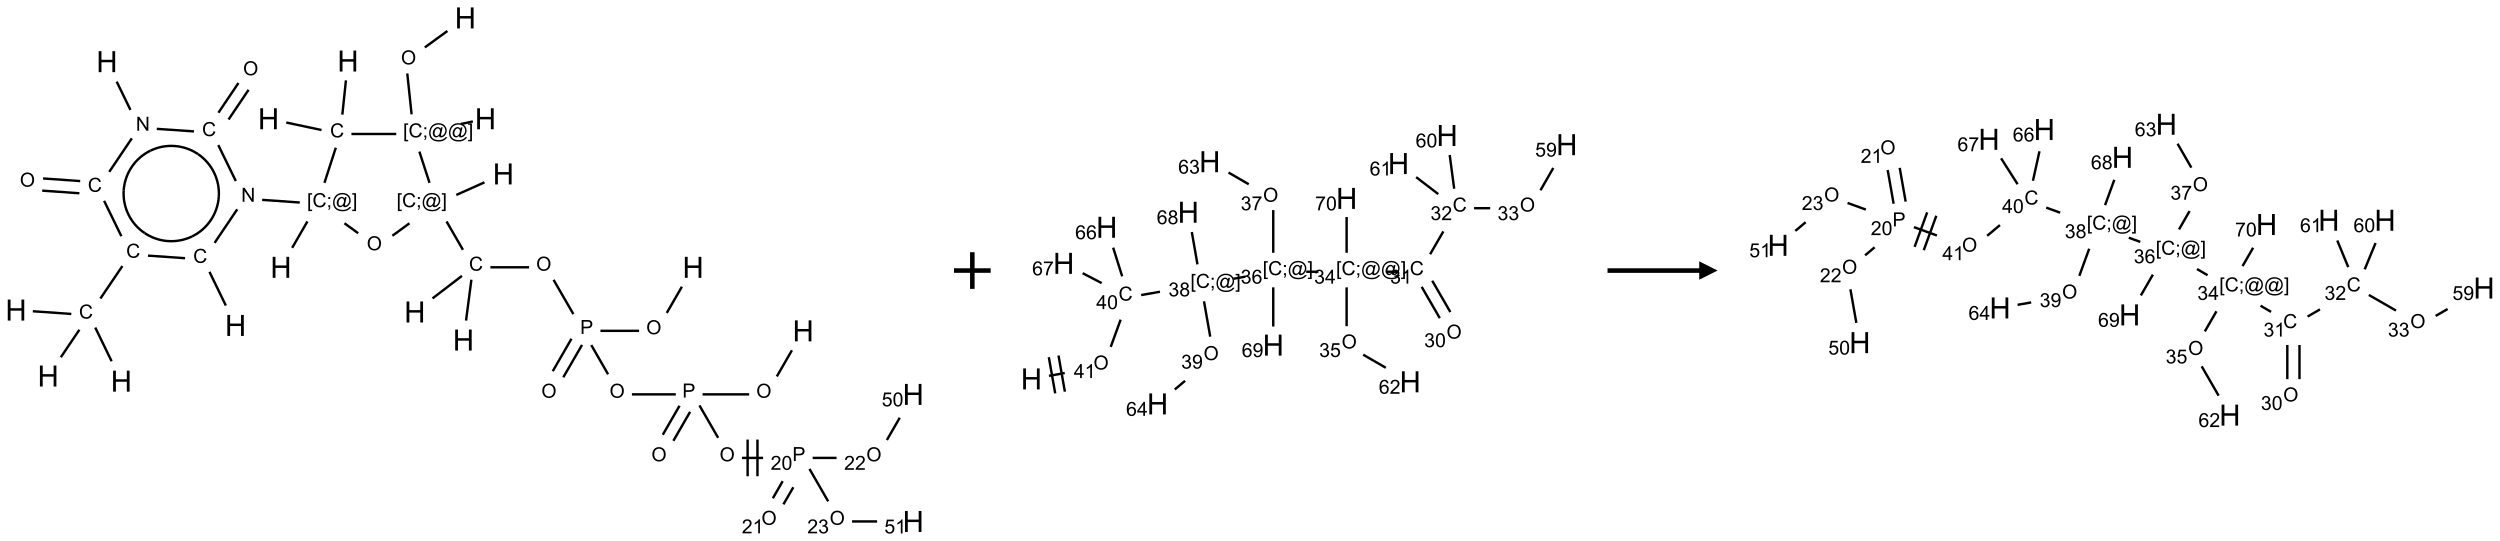 <?xml version="1.0" encoding="UTF-8"?>
<svg xmlns="http://www.w3.org/2000/svg" xmlns:xlink="http://www.w3.org/1999/xlink" width="1363" height="295" viewBox="0 0 1363 295">
<defs>
<g>
<g id="glyph-0-0">
<path d="M 2 0 L 2 -10 L 10 -10 L 10 0 Z M 2.25 -0.25 L 9.75 -0.25 L 9.75 -9.75 L 2.25 -9.75 Z M 2.25 -0.25 "/>
</g>
<g id="glyph-0-1">
<path d="M 1.281 0 L 1.281 -11.453 L 2.797 -11.453 L 2.797 -6.75 L 8.75 -6.75 L 8.75 -11.453 L 10.266 -11.453 L 10.266 0 L 8.75 0 L 8.75 -5.398 L 2.797 -5.398 L 2.797 0 Z M 1.281 0 "/>
</g>
<g id="glyph-1-0">
<path d="M 1.332 0 L 1.332 -6.668 L 6.668 -6.668 L 6.668 0 Z M 1.5 -0.168 L 6.5 -0.168 L 6.5 -6.5 L 1.5 -6.5 Z M 1.5 -0.168 "/>
</g>
<g id="glyph-1-1">
<path d="M 0.516 -3.719 C 0.516 -4.984 0.855 -5.977 1.535 -6.695 C 2.215 -7.414 3.094 -7.77 4.172 -7.77 C 4.875 -7.77 5.512 -7.602 6.078 -7.266 C 6.645 -6.93 7.074 -6.461 7.371 -5.855 C 7.668 -5.254 7.816 -4.57 7.816 -3.809 C 7.816 -3.035 7.66 -2.34 7.348 -1.73 C 7.035 -1.117 6.594 -0.656 6.02 -0.34 C 5.449 -0.027 4.828 0.129 4.168 0.129 C 3.449 0.129 2.805 -0.043 2.238 -0.391 C 1.672 -0.738 1.246 -1.211 0.953 -1.812 C 0.66 -2.414 0.516 -3.047 0.516 -3.719 Z M 1.559 -3.703 C 1.559 -2.781 1.805 -2.059 2.301 -1.527 C 2.793 -1 3.414 -0.734 4.16 -0.734 C 4.922 -0.734 5.547 -1 6.039 -1.535 C 6.531 -2.07 6.777 -2.828 6.777 -3.812 C 6.777 -4.434 6.672 -4.977 6.461 -5.441 C 6.25 -5.902 5.945 -6.262 5.539 -6.52 C 5.133 -6.773 4.68 -6.902 4.176 -6.902 C 3.461 -6.902 2.848 -6.656 2.332 -6.164 C 1.816 -5.672 1.559 -4.852 1.559 -3.703 Z M 1.559 -3.703 "/>
</g>
<g id="glyph-1-2">
<path d="M 0.723 2.121 L 0.723 -7.637 L 2.793 -7.637 L 2.793 -6.859 L 1.66 -6.859 L 1.66 1.344 L 2.793 1.344 L 2.793 2.121 Z M 0.723 2.121 "/>
</g>
<g id="glyph-1-3">
<path d="M 6.27 -2.676 L 7.281 -2.422 C 7.07 -1.594 6.688 -0.961 6.137 -0.523 C 5.586 -0.086 4.914 0.129 4.121 0.129 C 3.297 0.129 2.629 -0.039 2.113 -0.371 C 1.598 -0.707 1.203 -1.191 0.934 -1.828 C 0.664 -2.465 0.531 -3.145 0.531 -3.875 C 0.531 -4.672 0.684 -5.363 0.988 -5.957 C 1.293 -6.547 1.723 -6.996 2.285 -7.305 C 2.844 -7.613 3.461 -7.766 4.137 -7.766 C 4.898 -7.766 5.543 -7.57 6.062 -7.184 C 6.582 -6.793 6.945 -6.246 7.152 -5.543 L 6.156 -5.309 C 5.98 -5.863 5.723 -6.266 5.387 -6.52 C 5.051 -6.773 4.625 -6.902 4.113 -6.902 C 3.527 -6.902 3.039 -6.762 2.645 -6.48 C 2.25 -6.199 1.973 -5.82 1.812 -5.348 C 1.652 -4.871 1.574 -4.383 1.574 -3.879 C 1.574 -3.23 1.668 -2.664 1.855 -2.18 C 2.047 -1.695 2.34 -1.332 2.738 -1.094 C 3.137 -0.855 3.57 -0.734 4.035 -0.734 C 4.602 -0.734 5.082 -0.898 5.473 -1.223 C 5.867 -1.551 6.133 -2.035 6.27 -2.676 Z M 6.27 -2.676 "/>
</g>
<g id="glyph-1-4">
<path d="M 0.949 -4.465 L 0.949 -5.531 L 2.016 -5.531 L 2.016 -4.465 Z M 0.949 0 L 0.949 -1.066 L 2.016 -1.066 L 2.016 0 C 2.016 0.391 1.945 0.711 1.809 0.949 C 1.668 1.191 1.449 1.379 1.145 1.512 L 0.887 1.109 C 1.082 1.023 1.23 0.895 1.324 0.727 C 1.418 0.559 1.469 0.316 1.48 0 Z M 0.949 0 "/>
</g>
<g id="glyph-1-5">
<path d="M 6.047 -0.848 C 5.82 -0.59 5.57 -0.379 5.289 -0.223 C 5.008 -0.062 4.73 0.016 4.449 0.016 C 4.141 0.016 3.84 -0.074 3.547 -0.254 C 3.254 -0.434 3.02 -0.715 2.836 -1.09 C 2.652 -1.465 2.562 -1.875 2.562 -2.324 C 2.562 -2.875 2.703 -3.43 2.988 -3.98 C 3.27 -4.535 3.621 -4.953 4.043 -5.23 C 4.461 -5.508 4.871 -5.645 5.266 -5.645 C 5.566 -5.645 5.855 -5.566 6.129 -5.41 C 6.402 -5.25 6.641 -5.012 6.84 -4.688 L 7.016 -5.496 L 7.949 -5.496 L 7.199 -2 C 7.094 -1.516 7.043 -1.246 7.043 -1.191 C 7.043 -1.098 7.078 -1.02 7.148 -0.949 C 7.219 -0.883 7.305 -0.848 7.406 -0.848 C 7.59 -0.848 7.832 -0.953 8.129 -1.168 C 8.527 -1.445 8.84 -1.816 9.07 -2.285 C 9.301 -2.75 9.418 -3.234 9.418 -3.73 C 9.418 -4.309 9.27 -4.852 8.973 -5.355 C 8.676 -5.859 8.23 -6.262 7.645 -6.562 C 7.055 -6.863 6.406 -7.016 5.691 -7.016 C 4.879 -7.016 4.137 -6.824 3.465 -6.445 C 2.793 -6.066 2.273 -5.52 1.902 -4.809 C 1.535 -4.098 1.348 -3.34 1.348 -2.527 C 1.348 -1.676 1.535 -0.941 1.902 -0.328 C 2.273 0.285 2.809 0.742 3.508 1.035 C 4.207 1.328 4.984 1.473 5.832 1.473 C 6.742 1.473 7.504 1.32 8.121 1.016 C 8.734 0.711 9.195 0.34 9.5 -0.098 L 10.441 -0.098 C 10.266 0.266 9.961 0.637 9.531 1.016 C 9.102 1.395 8.59 1.695 7.996 1.914 C 7.402 2.133 6.688 2.246 5.848 2.246 C 5.078 2.246 4.367 2.145 3.715 1.949 C 3.066 1.75 2.512 1.453 2.051 1.055 C 1.594 0.656 1.25 0.199 1.016 -0.316 C 0.723 -0.973 0.578 -1.684 0.578 -2.441 C 0.578 -3.289 0.75 -4.098 1.098 -4.863 C 1.523 -5.805 2.125 -6.527 2.902 -7.027 C 3.684 -7.527 4.629 -7.777 5.738 -7.777 C 6.602 -7.777 7.375 -7.602 8.059 -7.246 C 8.746 -6.895 9.285 -6.371 9.684 -5.672 C 10.02 -5.07 10.188 -4.418 10.188 -3.715 C 10.188 -2.707 9.832 -1.812 9.125 -1.031 C 8.492 -0.328 7.801 0.02 7.051 0.02 C 6.812 0.02 6.617 -0.016 6.473 -0.09 C 6.324 -0.16 6.215 -0.266 6.145 -0.402 C 6.102 -0.488 6.066 -0.637 6.047 -0.848 Z M 3.527 -2.262 C 3.527 -1.785 3.641 -1.414 3.863 -1.152 C 4.09 -0.887 4.348 -0.754 4.641 -0.754 C 4.836 -0.754 5.039 -0.812 5.254 -0.93 C 5.469 -1.047 5.676 -1.219 5.871 -1.449 C 6.066 -1.676 6.23 -1.969 6.355 -2.32 C 6.48 -2.672 6.543 -3.027 6.543 -3.379 C 6.543 -3.852 6.426 -4.219 6.191 -4.48 C 5.957 -4.738 5.672 -4.871 5.332 -4.871 C 5.109 -4.871 4.902 -4.812 4.707 -4.699 C 4.512 -4.586 4.32 -4.406 4.137 -4.156 C 3.953 -3.906 3.805 -3.602 3.691 -3.246 C 3.582 -2.887 3.527 -2.559 3.527 -2.262 Z M 3.527 -2.262 "/>
</g>
<g id="glyph-1-6">
<path d="M 2.27 2.121 L 0.203 2.121 L 0.203 1.344 L 1.332 1.344 L 1.332 -6.859 L 0.203 -6.859 L 0.203 -7.637 L 2.27 -7.637 Z M 2.27 2.121 "/>
</g>
<g id="glyph-1-7">
<path d="M 0.812 0 L 0.812 -7.637 L 1.848 -7.637 L 5.859 -1.641 L 5.859 -7.637 L 6.828 -7.637 L 6.828 0 L 5.793 0 L 1.781 -6 L 1.781 0 Z M 0.812 0 "/>
</g>
<g id="glyph-1-8">
<path d="M 0.824 0 L 0.824 -7.637 L 3.703 -7.637 C 4.211 -7.637 4.598 -7.609 4.863 -7.562 C 5.238 -7.5 5.555 -7.383 5.809 -7.207 C 6.062 -7.031 6.266 -6.785 6.418 -6.469 C 6.574 -6.152 6.652 -5.805 6.652 -5.426 C 6.652 -4.777 6.445 -4.227 6.031 -3.777 C 5.617 -3.328 4.871 -3.105 3.793 -3.105 L 1.832 -3.105 L 1.832 0 Z M 1.832 -4.004 L 3.809 -4.004 C 4.461 -4.004 4.922 -4.125 5.199 -4.371 C 5.473 -4.613 5.609 -4.953 5.609 -5.395 C 5.609 -5.715 5.527 -5.988 5.367 -6.215 C 5.207 -6.441 4.992 -6.594 4.73 -6.668 C 4.559 -6.711 4.246 -6.734 3.785 -6.734 L 1.832 -6.734 Z M 1.832 -4.004 "/>
</g>
<g id="glyph-1-9">
<path d="M 5.371 -0.902 L 5.371 0 L 0.324 0 C 0.316 -0.227 0.352 -0.441 0.434 -0.652 C 0.562 -0.996 0.766 -1.332 1.051 -1.668 C 1.332 -2 1.742 -2.387 2.277 -2.824 C 3.105 -3.504 3.668 -4.043 3.957 -4.441 C 4.25 -4.84 4.395 -5.215 4.395 -5.566 C 4.395 -5.938 4.262 -6.254 3.996 -6.508 C 3.73 -6.762 3.387 -6.891 2.957 -6.891 C 2.508 -6.891 2.145 -6.754 1.875 -6.484 C 1.605 -6.215 1.469 -5.84 1.465 -5.359 L 0.5 -5.457 C 0.566 -6.176 0.812 -6.727 1.246 -7.102 C 1.676 -7.477 2.254 -7.668 2.98 -7.668 C 3.711 -7.668 4.293 -7.465 4.719 -7.059 C 5.145 -6.652 5.359 -6.148 5.359 -5.547 C 5.359 -5.242 5.297 -4.941 5.172 -4.645 C 5.047 -4.352 4.84 -4.039 4.551 -3.715 C 4.262 -3.387 3.777 -2.938 3.105 -2.371 C 2.543 -1.898 2.18 -1.578 2.02 -1.41 C 1.859 -1.242 1.73 -1.07 1.625 -0.902 Z M 5.371 -0.902 "/>
</g>
<g id="glyph-1-10">
<path d="M 0.441 -3.766 C 0.441 -4.668 0.535 -5.395 0.723 -5.945 C 0.906 -6.496 1.184 -6.922 1.551 -7.219 C 1.918 -7.516 2.375 -7.668 2.934 -7.668 C 3.344 -7.668 3.703 -7.586 4.012 -7.418 C 4.32 -7.254 4.574 -7.016 4.777 -6.707 C 4.977 -6.395 5.137 -6.016 5.25 -5.57 C 5.363 -5.125 5.422 -4.523 5.422 -3.766 C 5.422 -2.871 5.328 -2.148 5.145 -1.598 C 4.961 -1.047 4.688 -0.621 4.32 -0.32 C 3.953 -0.02 3.492 0.129 2.934 0.129 C 2.195 0.129 1.617 -0.133 1.199 -0.66 C 0.695 -1.297 0.441 -2.332 0.441 -3.766 Z M 1.406 -3.766 C 1.406 -2.512 1.555 -1.68 1.848 -1.262 C 2.141 -0.848 2.5 -0.641 2.934 -0.641 C 3.363 -0.641 3.727 -0.848 4.02 -1.266 C 4.312 -1.684 4.457 -2.516 4.457 -3.766 C 4.457 -5.023 4.312 -5.859 4.02 -6.27 C 3.727 -6.684 3.359 -6.891 2.922 -6.891 C 2.492 -6.891 2.148 -6.707 1.891 -6.344 C 1.566 -5.879 1.406 -5.02 1.406 -3.766 Z M 1.406 -3.766 "/>
</g>
<g id="glyph-1-11">
<path d="M 3.973 0 L 3.035 0 L 3.035 -5.973 C 2.809 -5.758 2.516 -5.543 2.148 -5.328 C 1.781 -5.113 1.453 -4.953 1.16 -4.844 L 1.16 -5.75 C 1.684 -5.996 2.145 -6.297 2.535 -6.645 C 2.93 -6.996 3.207 -7.336 3.371 -7.668 L 3.973 -7.668 Z M 3.973 0 "/>
</g>
<g id="glyph-1-12">
<path d="M 0.441 -2 L 1.426 -2.082 C 1.5 -1.605 1.668 -1.242 1.934 -1.004 C 2.199 -0.762 2.52 -0.641 2.895 -0.641 C 3.348 -0.641 3.73 -0.812 4.043 -1.152 C 4.355 -1.492 4.512 -1.941 4.512 -2.504 C 4.512 -3.039 4.359 -3.461 4.059 -3.77 C 3.758 -4.078 3.367 -4.234 2.879 -4.234 C 2.578 -4.234 2.305 -4.164 2.062 -4.027 C 1.82 -3.891 1.629 -3.715 1.488 -3.496 L 0.609 -3.609 L 1.348 -7.531 L 5.145 -7.531 L 5.145 -6.637 L 2.098 -6.637 L 1.688 -4.582 C 2.145 -4.902 2.625 -5.062 3.129 -5.062 C 3.797 -5.062 4.359 -4.832 4.816 -4.371 C 5.277 -3.91 5.504 -3.312 5.504 -2.59 C 5.504 -1.898 5.305 -1.301 4.902 -0.797 C 4.41 -0.18 3.742 0.129 2.895 0.129 C 2.199 0.129 1.633 -0.062 1.195 -0.453 C 0.758 -0.844 0.504 -1.359 0.441 -2 Z M 0.441 -2 "/>
</g>
<g id="glyph-1-13">
<path d="M 0.449 -2.016 L 1.387 -2.141 C 1.492 -1.609 1.676 -1.227 1.934 -0.992 C 2.191 -0.758 2.508 -0.641 2.879 -0.641 C 3.32 -0.641 3.695 -0.793 3.996 -1.098 C 4.301 -1.402 4.453 -1.781 4.453 -2.234 C 4.453 -2.664 4.312 -3.02 4.031 -3.301 C 3.75 -3.578 3.391 -3.719 2.957 -3.719 C 2.781 -3.719 2.562 -3.684 2.297 -3.613 L 2.402 -4.438 C 2.465 -4.43 2.516 -4.426 2.551 -4.426 C 2.949 -4.426 3.312 -4.531 3.629 -4.738 C 3.949 -4.949 4.109 -5.27 4.109 -5.703 C 4.109 -6.047 3.992 -6.332 3.762 -6.559 C 3.527 -6.785 3.227 -6.895 2.859 -6.895 C 2.496 -6.895 2.191 -6.781 1.949 -6.551 C 1.707 -6.324 1.547 -5.98 1.48 -5.52 L 0.543 -5.688 C 0.656 -6.316 0.918 -6.805 1.324 -7.148 C 1.73 -7.492 2.234 -7.668 2.84 -7.668 C 3.254 -7.668 3.641 -7.578 3.988 -7.398 C 4.34 -7.219 4.609 -6.977 4.793 -6.668 C 4.98 -6.359 5.074 -6.031 5.074 -5.684 C 5.074 -5.352 4.984 -5.051 4.809 -4.781 C 4.629 -4.512 4.367 -4.297 4.02 -4.137 C 4.473 -4.031 4.824 -3.816 5.074 -3.488 C 5.324 -3.16 5.449 -2.75 5.449 -2.254 C 5.449 -1.59 5.203 -1.023 4.719 -0.559 C 4.234 -0.098 3.617 0.137 2.875 0.137 C 2.203 0.137 1.648 -0.062 1.207 -0.465 C 0.762 -0.863 0.512 -1.379 0.449 -2.016 Z M 0.449 -2.016 "/>
</g>
<g id="glyph-1-14">
<path d="M 3.449 0 L 3.449 -1.828 L 0.137 -1.828 L 0.137 -2.688 L 3.621 -7.637 L 4.387 -7.637 L 4.387 -2.688 L 5.418 -2.688 L 5.418 -1.828 L 4.387 -1.828 L 4.387 0 Z M 3.449 -2.688 L 3.449 -6.129 L 1.059 -2.688 Z M 3.449 -2.688 "/>
</g>
<g id="glyph-1-15">
<path d="M 1.887 -4.141 C 1.496 -4.281 1.207 -4.484 1.02 -4.75 C 0.832 -5.016 0.738 -5.328 0.738 -5.699 C 0.738 -6.254 0.938 -6.719 1.34 -7.098 C 1.738 -7.477 2.27 -7.668 2.934 -7.668 C 3.598 -7.668 4.137 -7.473 4.543 -7.086 C 4.949 -6.699 5.152 -6.227 5.152 -5.672 C 5.152 -5.316 5.059 -5.008 4.871 -4.746 C 4.688 -4.484 4.406 -4.281 4.027 -4.141 C 4.496 -3.988 4.852 -3.742 5.098 -3.402 C 5.34 -3.062 5.465 -2.656 5.465 -2.184 C 5.465 -1.531 5.234 -0.98 4.77 -0.535 C 4.309 -0.09 3.703 0.129 2.949 0.129 C 2.195 0.129 1.586 -0.094 1.125 -0.539 C 0.664 -0.984 0.434 -1.543 0.434 -2.207 C 0.434 -2.703 0.559 -3.121 0.809 -3.457 C 1.062 -3.793 1.422 -4.02 1.887 -4.141 Z M 1.699 -5.73 C 1.699 -5.367 1.812 -5.074 2.047 -4.844 C 2.281 -4.613 2.582 -4.5 2.953 -4.5 C 3.312 -4.5 3.609 -4.613 3.84 -4.84 C 4.07 -5.066 4.188 -5.348 4.188 -5.676 C 4.188 -6.02 4.07 -6.309 3.832 -6.543 C 3.594 -6.777 3.297 -6.895 2.941 -6.895 C 2.586 -6.895 2.289 -6.781 2.051 -6.551 C 1.816 -6.324 1.699 -6.047 1.699 -5.73 Z M 1.395 -2.203 C 1.395 -1.938 1.461 -1.676 1.586 -1.426 C 1.711 -1.176 1.902 -0.984 2.152 -0.848 C 2.402 -0.711 2.672 -0.641 2.957 -0.641 C 3.406 -0.641 3.777 -0.785 4.066 -1.074 C 4.359 -1.363 4.504 -1.727 4.504 -2.172 C 4.504 -2.625 4.355 -2.996 4.055 -3.293 C 3.754 -3.586 3.379 -3.734 2.926 -3.734 C 2.484 -3.734 2.121 -3.59 1.832 -3.297 C 1.543 -3.004 1.395 -2.641 1.395 -2.203 Z M 1.395 -2.203 "/>
</g>
<g id="glyph-1-16">
<path d="M 5.309 -5.766 L 4.375 -5.691 C 4.293 -6.059 4.172 -6.328 4.02 -6.496 C 3.766 -6.762 3.453 -6.895 3.082 -6.895 C 2.785 -6.895 2.523 -6.812 2.297 -6.645 C 2 -6.43 1.77 -6.117 1.598 -5.703 C 1.43 -5.289 1.34 -4.703 1.332 -3.938 C 1.559 -4.281 1.836 -4.535 2.16 -4.703 C 2.488 -4.871 2.828 -4.953 3.188 -4.953 C 3.812 -4.953 4.344 -4.723 4.785 -4.262 C 5.223 -3.801 5.441 -3.207 5.441 -2.48 C 5.441 -2 5.34 -1.555 5.133 -1.145 C 4.926 -0.73 4.641 -0.418 4.281 -0.199 C 3.922 0.02 3.512 0.129 3.051 0.129 C 2.27 0.129 1.633 -0.156 1.141 -0.73 C 0.648 -1.305 0.402 -2.254 0.402 -3.574 C 0.402 -5.051 0.672 -6.121 1.219 -6.793 C 1.695 -7.375 2.336 -7.668 3.141 -7.668 C 3.742 -7.668 4.234 -7.5 4.617 -7.16 C 5 -6.824 5.23 -6.359 5.309 -5.766 Z M 1.48 -2.473 C 1.48 -2.152 1.547 -1.844 1.684 -1.547 C 1.82 -1.25 2.016 -1.027 2.262 -0.871 C 2.508 -0.719 2.766 -0.641 3.035 -0.641 C 3.434 -0.641 3.773 -0.801 4.059 -1.121 C 4.344 -1.441 4.484 -1.875 4.484 -2.422 C 4.484 -2.949 4.344 -3.367 4.062 -3.668 C 3.781 -3.973 3.426 -4.125 3 -4.125 C 2.578 -4.125 2.219 -3.973 1.922 -3.668 C 1.625 -3.363 1.48 -2.969 1.48 -2.473 Z M 1.48 -2.473 "/>
</g>
<g id="glyph-1-17">
<path d="M 0.582 -1.766 L 1.484 -1.848 C 1.562 -1.426 1.707 -1.117 1.922 -0.926 C 2.137 -0.734 2.414 -0.641 2.75 -0.641 C 3.039 -0.641 3.289 -0.707 3.508 -0.84 C 3.727 -0.973 3.902 -1.148 4.043 -1.367 C 4.18 -1.586 4.297 -1.887 4.391 -2.262 C 4.484 -2.637 4.531 -3.016 4.531 -3.406 C 4.531 -3.449 4.531 -3.512 4.527 -3.594 C 4.34 -3.297 4.082 -3.055 3.758 -2.867 C 3.434 -2.68 3.082 -2.59 2.703 -2.59 C 2.07 -2.59 1.535 -2.816 1.098 -3.277 C 0.66 -3.734 0.441 -4.34 0.441 -5.09 C 0.441 -5.863 0.672 -6.484 1.129 -6.957 C 1.586 -7.43 2.156 -7.668 2.844 -7.668 C 3.34 -7.668 3.793 -7.531 4.207 -7.266 C 4.617 -7 4.93 -6.617 5.145 -6.121 C 5.355 -5.629 5.465 -4.91 5.465 -3.973 C 5.465 -2.996 5.359 -2.223 5.145 -1.645 C 4.934 -1.066 4.617 -0.625 4.199 -0.324 C 3.781 -0.02 3.293 0.129 2.73 0.129 C 2.133 0.129 1.645 -0.035 1.266 -0.367 C 0.887 -0.699 0.66 -1.164 0.582 -1.766 Z M 4.422 -5.137 C 4.422 -5.676 4.277 -6.102 3.992 -6.418 C 3.707 -6.734 3.359 -6.891 2.957 -6.891 C 2.543 -6.891 2.18 -6.719 1.871 -6.379 C 1.562 -6.039 1.406 -5.598 1.406 -5.059 C 1.406 -4.57 1.555 -4.176 1.848 -3.871 C 2.141 -3.566 2.5 -3.418 2.934 -3.418 C 3.367 -3.418 3.723 -3.57 4.004 -3.871 C 4.281 -4.176 4.422 -4.598 4.422 -5.137 Z M 4.422 -5.137 "/>
</g>
<g id="glyph-1-18">
<path d="M 0.504 -6.637 L 0.504 -7.535 L 5.449 -7.535 L 5.449 -6.809 C 4.961 -6.289 4.48 -5.602 4.004 -4.746 C 3.527 -3.887 3.156 -3.004 2.895 -2.098 C 2.707 -1.461 2.59 -0.762 2.535 0 L 1.574 0 C 1.582 -0.602 1.703 -1.328 1.926 -2.176 C 2.152 -3.027 2.477 -3.848 2.898 -4.637 C 3.32 -5.426 3.77 -6.094 4.246 -6.637 Z M 0.504 -6.637 "/>
</g>
</g>
</defs>
<path fill="none" stroke-width="0.033" stroke-linecap="butt" stroke-linejoin="miter" stroke="rgb(0%, 0%, 0%)" stroke-opacity="1" stroke-miterlimit="10" d="M 5.88 0.178 L 5.572 0.402 " transform="matrix(40, 0, 0, 40, 8.723, 9.77)"/>
<path fill="none" stroke-width="0.033" stroke-linecap="butt" stroke-linejoin="miter" stroke="rgb(0%, 0%, 0%)" stroke-opacity="1" stroke-miterlimit="10" d="M 5.333 0.757 L 5.392 1.314 " transform="matrix(40, 0, 0, 40, 8.723, 9.77)"/>
<path fill="none" stroke-width="0.033" stroke-linecap="butt" stroke-linejoin="miter" stroke="rgb(0%, 0%, 0%)" stroke-opacity="1" stroke-miterlimit="10" d="M 6.063 1.446 L 6.227 1.411 " transform="matrix(40, 0, 0, 40, 8.723, 9.77)"/>
<path fill="none" stroke-width="0.033" stroke-linecap="butt" stroke-linejoin="miter" stroke="rgb(0%, 0%, 0%)" stroke-opacity="1" stroke-miterlimit="10" d="M 5.183 1.582 L 4.572 1.582 " transform="matrix(40, 0, 0, 40, 8.723, 9.77)"/>
<path fill="none" stroke-width="0.033" stroke-linecap="butt" stroke-linejoin="miter" stroke="rgb(0%, 0%, 0%)" stroke-opacity="1" stroke-miterlimit="10" d="M 4.448 1.318 L 4.497 0.851 " transform="matrix(40, 0, 0, 40, 8.723, 9.77)"/>
<path fill="none" stroke-width="0.033" stroke-linecap="butt" stroke-linejoin="miter" stroke="rgb(0%, 0%, 0%)" stroke-opacity="1" stroke-miterlimit="10" d="M 4.164 1.528 L 3.684 1.426 " transform="matrix(40, 0, 0, 40, 8.723, 9.77)"/>
<path fill="none" stroke-width="0.033" stroke-linecap="butt" stroke-linejoin="miter" stroke="rgb(0%, 0%, 0%)" stroke-opacity="1" stroke-miterlimit="10" d="M 4.359 1.769 L 4.204 2.248 " transform="matrix(40, 0, 0, 40, 8.723, 9.77)"/>
<path fill="none" stroke-width="0.033" stroke-linecap="butt" stroke-linejoin="miter" stroke="rgb(0%, 0%, 0%)" stroke-opacity="1" stroke-miterlimit="10" d="M 3.972 2.774 L 3.764 3.134 " transform="matrix(40, 0, 0, 40, 8.723, 9.77)"/>
<path fill="none" stroke-width="0.033" stroke-linecap="butt" stroke-linejoin="miter" stroke="rgb(0%, 0%, 0%)" stroke-opacity="1" stroke-miterlimit="10" d="M 3.868 2.516 L 3.355 2.48 " transform="matrix(40, 0, 0, 40, 8.723, 9.77)"/>
<path fill="none" stroke-width="0.033" stroke-linecap="butt" stroke-linejoin="miter" stroke="rgb(0%, 0%, 0%)" stroke-opacity="1" stroke-miterlimit="10" d="M 3.015 2.609 L 2.707 3.066 " transform="matrix(40, 0, 0, 40, 8.723, 9.77)"/>
<path fill="none" stroke-width="0.033" stroke-linecap="butt" stroke-linejoin="miter" stroke="rgb(0%, 0%, 0%)" stroke-opacity="1" stroke-miterlimit="10" d="M 2.637 3.461 L 2.86 3.92 " transform="matrix(40, 0, 0, 40, 8.723, 9.77)"/>
<path fill="none" stroke-width="0.033" stroke-linecap="butt" stroke-linejoin="miter" stroke="rgb(0%, 0%, 0%)" stroke-opacity="1" stroke-miterlimit="10" d="M 2.305 3.275 L 1.799 3.24 " transform="matrix(40, 0, 0, 40, 8.723, 9.77)"/>
<path fill="none" stroke-width="0.033" stroke-linecap="butt" stroke-linejoin="miter" stroke="rgb(0%, 0%, 0%)" stroke-opacity="1" stroke-miterlimit="10" d="M 1.45 3.382 L 1.15 3.825 " transform="matrix(40, 0, 0, 40, 8.723, 9.77)"/>
<path fill="none" stroke-width="0.033" stroke-linecap="butt" stroke-linejoin="miter" stroke="rgb(0%, 0%, 0%)" stroke-opacity="1" stroke-miterlimit="10" d="M 1.08 4.22 L 1.303 4.679 " transform="matrix(40, 0, 0, 40, 8.723, 9.77)"/>
<path fill="none" stroke-width="0.033" stroke-linecap="butt" stroke-linejoin="miter" stroke="rgb(0%, 0%, 0%)" stroke-opacity="1" stroke-miterlimit="10" d="M 0.754 4.035 L 0.229 3.998 " transform="matrix(40, 0, 0, 40, 8.723, 9.77)"/>
<path fill="none" stroke-width="0.033" stroke-linecap="butt" stroke-linejoin="miter" stroke="rgb(0%, 0%, 0%)" stroke-opacity="1" stroke-miterlimit="10" d="M 0.864 4.25 L 0.611 4.625 " transform="matrix(40, 0, 0, 40, 8.723, 9.77)"/>
<path fill="none" stroke-width="0.033" stroke-linecap="butt" stroke-linejoin="miter" stroke="rgb(0%, 0%, 0%)" stroke-opacity="1" stroke-miterlimit="10" d="M 1.436 2.975 L 1.201 2.493 " transform="matrix(40, 0, 0, 40, 8.723, 9.77)"/>
<path fill="none" stroke-width="0.033" stroke-linecap="butt" stroke-linejoin="miter" stroke="rgb(0%, 0%, 0%)" stroke-opacity="1" stroke-miterlimit="10" d="M 0.875 2.224 L 0.369 2.188 " transform="matrix(40, 0, 0, 40, 8.723, 9.77)"/>
<path fill="none" stroke-width="0.033" stroke-linecap="butt" stroke-linejoin="miter" stroke="rgb(0%, 0%, 0%)" stroke-opacity="1" stroke-miterlimit="10" d="M 0.864 2.39 L 0.357 2.354 " transform="matrix(40, 0, 0, 40, 8.723, 9.77)"/>
<path fill="none" stroke-width="0.033" stroke-linecap="butt" stroke-linejoin="miter" stroke="rgb(0%, 0%, 0%)" stroke-opacity="1" stroke-miterlimit="10" d="M 1.271 2.098 L 1.579 1.641 " transform="matrix(40, 0, 0, 40, 8.723, 9.77)"/>
<path fill="none" stroke-width="0.033" stroke-linecap="butt" stroke-linejoin="miter" stroke="rgb(0%, 0%, 0%)" stroke-opacity="1" stroke-miterlimit="10" d="M 1.56 1.254 L 1.372 0.868 " transform="matrix(40, 0, 0, 40, 8.723, 9.77)"/>
<path fill="none" stroke-width="0.033" stroke-linecap="butt" stroke-linejoin="miter" stroke="rgb(0%, 0%, 0%)" stroke-opacity="1" stroke-miterlimit="10" d="M 1.919 1.512 L 2.426 1.547 " transform="matrix(40, 0, 0, 40, 8.723, 9.77)"/>
<path fill="none" stroke-width="0.033" stroke-linecap="butt" stroke-linejoin="miter" stroke="rgb(0%, 0%, 0%)" stroke-opacity="1" stroke-miterlimit="10" d="M 2.757 1.733 L 2.996 2.223 " transform="matrix(40, 0, 0, 40, 8.723, 9.77)"/>
<path fill="none" stroke-width="0.033" stroke-linecap="butt" stroke-linejoin="miter" stroke="rgb(0%, 0%, 0%)" stroke-opacity="1" stroke-miterlimit="10" d="M 2.897 1.385 L 3.17 0.98 " transform="matrix(40, 0, 0, 40, 8.723, 9.77)"/>
<path fill="none" stroke-width="0.033" stroke-linecap="butt" stroke-linejoin="miter" stroke="rgb(0%, 0%, 0%)" stroke-opacity="1" stroke-miterlimit="10" d="M 2.759 1.292 L 3.032 0.887 " transform="matrix(40, 0, 0, 40, 8.723, 9.77)"/>
<path fill="none" stroke-width="0.033" stroke-linecap="butt" stroke-linejoin="miter" stroke="rgb(0%, 0%, 0%)" stroke-opacity="1" stroke-miterlimit="10" d="M 4.477 2.799 L 4.664 2.935 " transform="matrix(40, 0, 0, 40, 8.723, 9.77)"/>
<path fill="none" stroke-width="0.033" stroke-linecap="butt" stroke-linejoin="miter" stroke="rgb(0%, 0%, 0%)" stroke-opacity="1" stroke-miterlimit="10" d="M 5.13 2.969 L 5.363 2.799 " transform="matrix(40, 0, 0, 40, 8.723, 9.77)"/>
<path fill="none" stroke-width="0.033" stroke-linecap="butt" stroke-linejoin="miter" stroke="rgb(0%, 0%, 0%)" stroke-opacity="1" stroke-miterlimit="10" d="M 5.636 2.248 L 5.498 1.822 " transform="matrix(40, 0, 0, 40, 8.723, 9.77)"/>
<path fill="none" stroke-width="0.033" stroke-linecap="butt" stroke-linejoin="miter" stroke="rgb(0%, 0%, 0%)" stroke-opacity="1" stroke-miterlimit="10" d="M 6.001 2.413 L 6.385 2.241 " transform="matrix(40, 0, 0, 40, 8.723, 9.77)"/>
<path fill="none" stroke-width="0.033" stroke-linecap="butt" stroke-linejoin="miter" stroke="rgb(0%, 0%, 0%)" stroke-opacity="1" stroke-miterlimit="10" d="M 5.868 2.774 L 6.092 3.161 " transform="matrix(40, 0, 0, 40, 8.723, 9.77)"/>
<path fill="none" stroke-width="0.033" stroke-linecap="butt" stroke-linejoin="miter" stroke="rgb(0%, 0%, 0%)" stroke-opacity="1" stroke-miterlimit="10" d="M 6.207 3.568 L 6.134 4.125 " transform="matrix(40, 0, 0, 40, 8.723, 9.77)"/>
<path fill="none" stroke-width="0.033" stroke-linecap="butt" stroke-linejoin="miter" stroke="rgb(0%, 0%, 0%)" stroke-opacity="1" stroke-miterlimit="10" d="M 6.078 3.516 L 5.677 3.823 " transform="matrix(40, 0, 0, 40, 8.723, 9.77)"/>
<path fill="none" stroke-width="0.033" stroke-linecap="butt" stroke-linejoin="miter" stroke="rgb(0%, 0%, 0%)" stroke-opacity="1" stroke-miterlimit="10" d="M 6.466 3.399 L 6.993 3.399 " transform="matrix(40, 0, 0, 40, 8.723, 9.77)"/>
<path fill="none" stroke-width="0.033" stroke-linecap="butt" stroke-linejoin="miter" stroke="rgb(0%, 0%, 0%)" stroke-opacity="1" stroke-miterlimit="10" d="M 7.327 3.57 L 7.597 4.037 " transform="matrix(40, 0, 0, 40, 8.723, 9.77)"/>
<path fill="none" stroke-width="0.033" stroke-linecap="butt" stroke-linejoin="miter" stroke="rgb(0%, 0%, 0%)" stroke-opacity="1" stroke-miterlimit="10" d="M 7.571 4.373 L 7.316 4.815 " transform="matrix(40, 0, 0, 40, 8.723, 9.77)"/>
<path fill="none" stroke-width="0.033" stroke-linecap="butt" stroke-linejoin="miter" stroke="rgb(0%, 0%, 0%)" stroke-opacity="1" stroke-miterlimit="10" d="M 7.715 4.457 L 7.46 4.898 " transform="matrix(40, 0, 0, 40, 8.723, 9.77)"/>
<path fill="none" stroke-width="0.033" stroke-linecap="butt" stroke-linejoin="miter" stroke="rgb(0%, 0%, 0%)" stroke-opacity="1" stroke-miterlimit="10" d="M 7.966 4.265 L 8.493 4.265 " transform="matrix(40, 0, 0, 40, 8.723, 9.77)"/>
<path fill="none" stroke-width="0.033" stroke-linecap="butt" stroke-linejoin="miter" stroke="rgb(0%, 0%, 0%)" stroke-opacity="1" stroke-miterlimit="10" d="M 8.87 4.021 L 9.076 3.664 " transform="matrix(40, 0, 0, 40, 8.723, 9.77)"/>
<path fill="none" stroke-width="0.033" stroke-linecap="butt" stroke-linejoin="miter" stroke="rgb(0%, 0%, 0%)" stroke-opacity="1" stroke-miterlimit="10" d="M 7.841 4.459 L 8.07 4.857 " transform="matrix(40, 0, 0, 40, 8.723, 9.77)"/>
<path fill="none" stroke-width="0.033" stroke-linecap="butt" stroke-linejoin="miter" stroke="rgb(0%, 0%, 0%)" stroke-opacity="1" stroke-miterlimit="10" d="M 8.395 5.131 L 8.993 5.131 " transform="matrix(40, 0, 0, 40, 8.723, 9.77)"/>
<path fill="none" stroke-width="0.033" stroke-linecap="butt" stroke-linejoin="miter" stroke="rgb(0%, 0%, 0%)" stroke-opacity="1" stroke-miterlimit="10" d="M 9.044 5.286 L 8.816 5.681 " transform="matrix(40, 0, 0, 40, 8.723, 9.77)"/>
<path fill="none" stroke-width="0.033" stroke-linecap="butt" stroke-linejoin="miter" stroke="rgb(0%, 0%, 0%)" stroke-opacity="1" stroke-miterlimit="10" d="M 9.188 5.369 L 8.96 5.764 " transform="matrix(40, 0, 0, 40, 8.723, 9.77)"/>
<path fill="none" stroke-width="0.033" stroke-linecap="butt" stroke-linejoin="miter" stroke="rgb(0%, 0%, 0%)" stroke-opacity="1" stroke-miterlimit="10" d="M 9.358 5.131 L 9.993 5.131 " transform="matrix(40, 0, 0, 40, 8.723, 9.77)"/>
<path fill="none" stroke-width="0.033" stroke-linecap="butt" stroke-linejoin="miter" stroke="rgb(0%, 0%, 0%)" stroke-opacity="1" stroke-miterlimit="10" d="M 10.37 4.887 L 10.576 4.53 " transform="matrix(40, 0, 0, 40, 8.723, 9.77)"/>
<path fill="none" stroke-width="0.033" stroke-linecap="butt" stroke-linejoin="miter" stroke="rgb(0%, 0%, 0%)" stroke-opacity="1" stroke-miterlimit="10" d="M 9.315 5.281 L 9.57 5.723 " transform="matrix(40, 0, 0, 40, 8.723, 9.77)"/>
<path fill="none" stroke-width="0.033" stroke-linecap="butt" stroke-linejoin="miter" stroke="rgb(0%, 0%, 0%)" stroke-opacity="1" stroke-miterlimit="10" d="M 9.895 5.997 L 10.183 5.997 " transform="matrix(40, 0, 0, 40, 8.723, 9.77)"/>
<path fill="none" stroke-width="0.033" stroke-linecap="butt" stroke-linejoin="miter" stroke="rgb(0%, 0%, 0%)" stroke-opacity="1" stroke-miterlimit="10" d="M 10.106 6.247 L 10.106 5.747 " transform="matrix(40, 0, 0, 40, 8.723, 9.77)"/>
<path fill="none" stroke-width="0.033" stroke-linecap="butt" stroke-linejoin="miter" stroke="rgb(0%, 0%, 0%)" stroke-opacity="1" stroke-miterlimit="10" d="M 9.972 6.247 L 9.972 5.747 " transform="matrix(40, 0, 0, 40, 8.723, 9.77)"/>
<path fill="none" stroke-width="0.033" stroke-linecap="butt" stroke-linejoin="miter" stroke="rgb(0%, 0%, 0%)" stroke-opacity="1" stroke-miterlimit="10" d="M 10.45 6.314 L 10.316 6.547 " transform="matrix(40, 0, 0, 40, 8.723, 9.77)"/>
<path fill="none" stroke-width="0.033" stroke-linecap="butt" stroke-linejoin="miter" stroke="rgb(0%, 0%, 0%)" stroke-opacity="1" stroke-miterlimit="10" d="M 10.595 6.397 L 10.46 6.63 " transform="matrix(40, 0, 0, 40, 8.723, 9.77)"/>
<path fill="none" stroke-width="0.033" stroke-linecap="butt" stroke-linejoin="miter" stroke="rgb(0%, 0%, 0%)" stroke-opacity="1" stroke-miterlimit="10" d="M 10.858 5.997 L 11.184 5.997 " transform="matrix(40, 0, 0, 40, 8.723, 9.77)"/>
<path fill="none" stroke-width="0.033" stroke-linecap="butt" stroke-linejoin="miter" stroke="rgb(0%, 0%, 0%)" stroke-opacity="1" stroke-miterlimit="10" d="M 11.87 5.753 L 12.046 5.449 " transform="matrix(40, 0, 0, 40, 8.723, 9.77)"/>
<path fill="none" stroke-width="0.033" stroke-linecap="butt" stroke-linejoin="miter" stroke="rgb(0%, 0%, 0%)" stroke-opacity="1" stroke-miterlimit="10" d="M 10.815 6.147 L 11.07 6.589 " transform="matrix(40, 0, 0, 40, 8.723, 9.77)"/>
<path fill="none" stroke-width="0.033" stroke-linecap="butt" stroke-linejoin="miter" stroke="rgb(0%, 0%, 0%)" stroke-opacity="1" stroke-miterlimit="10" d="M 11.395 6.863 L 11.737 6.863 " transform="matrix(40, 0, 0, 40, 8.723, 9.77)"/>
<path fill="none" stroke-width="0.033" stroke-linecap="butt" stroke-linejoin="miter" stroke="rgb(0%, 0%, 0%)" stroke-opacity="1" stroke-miterlimit="10" d="M 2.764 2.439 C 2.748 2.671 2.609 2.876 2.401 2.978 " transform="matrix(40, 0, 0, 40, 8.723, 9.77)"/>
<path fill="none" stroke-width="0.033" stroke-linecap="butt" stroke-linejoin="miter" stroke="rgb(0%, 0%, 0%)" stroke-opacity="1" stroke-miterlimit="10" d="M 2.479 1.855 C 2.672 1.985 2.78 2.208 2.764 2.439 " transform="matrix(40, 0, 0, 40, 8.723, 9.77)"/>
<path fill="none" stroke-width="0.033" stroke-linecap="butt" stroke-linejoin="miter" stroke="rgb(0%, 0%, 0%)" stroke-opacity="1" stroke-miterlimit="10" d="M 1.831 1.81 C 2.04 1.708 2.287 1.726 2.479 1.855 " transform="matrix(40, 0, 0, 40, 8.723, 9.77)"/>
<path fill="none" stroke-width="0.033" stroke-linecap="butt" stroke-linejoin="miter" stroke="rgb(0%, 0%, 0%)" stroke-opacity="1" stroke-miterlimit="10" d="M 1.468 2.349 C 1.484 2.117 1.623 1.912 1.831 1.81 " transform="matrix(40, 0, 0, 40, 8.723, 9.77)"/>
<path fill="none" stroke-width="0.033" stroke-linecap="butt" stroke-linejoin="miter" stroke="rgb(0%, 0%, 0%)" stroke-opacity="1" stroke-miterlimit="10" d="M 1.753 2.932 C 1.56 2.803 1.452 2.58 1.468 2.349 " transform="matrix(40, 0, 0, 40, 8.723, 9.77)"/>
<path fill="none" stroke-width="0.033" stroke-linecap="butt" stroke-linejoin="miter" stroke="rgb(0%, 0%, 0%)" stroke-opacity="1" stroke-miterlimit="10" d="M 2.401 2.978 C 2.192 3.079 1.945 3.062 1.753 2.932 " transform="matrix(40, 0, 0, 40, 8.723, 9.77)"/>
<g fill="rgb(0%, 0%, 0%)" fill-opacity="1">
<use xlink:href="#glyph-0-1" x="247.934" y="15.496"/>
</g>
<g fill="rgb(0%, 0%, 0%)" fill-opacity="1">
<use xlink:href="#glyph-1-1" x="218.59" y="35.129"/>
</g>
<g fill="rgb(0%, 0%, 0%)" fill-opacity="1">
<use xlink:href="#glyph-1-2" x="219.738" y="74.914"/>
<use xlink:href="#glyph-1-3" x="222.702" y="74.914"/>
<use xlink:href="#glyph-1-4" x="230.405" y="74.914"/>
<use xlink:href="#glyph-1-5" x="233.368" y="74.914"/>
<use xlink:href="#glyph-1-5" x="244.197" y="74.914"/>
<use xlink:href="#glyph-1-6" x="255.025" y="74.914"/>
</g>
<g fill="rgb(0%, 0%, 0%)" fill-opacity="1">
<use xlink:href="#glyph-0-1" x="258.879" y="70.473"/>
</g>
<g fill="rgb(0%, 0%, 0%)" fill-opacity="1">
<use xlink:href="#glyph-1-3" x="179.934" y="74.906"/>
</g>
<g fill="rgb(0%, 0%, 0%)" fill-opacity="1">
<use xlink:href="#glyph-0-1" x="183.934" y="39.008"/>
</g>
<g fill="rgb(0%, 0%, 0%)" fill-opacity="1">
<use xlink:href="#glyph-0-1" x="140.629" y="70.473"/>
</g>
<g fill="rgb(0%, 0%, 0%)" fill-opacity="1">
<use xlink:href="#glyph-1-2" x="167.379" y="112.957"/>
<use xlink:href="#glyph-1-3" x="170.342" y="112.957"/>
<use xlink:href="#glyph-1-4" x="178.046" y="112.957"/>
<use xlink:href="#glyph-1-5" x="181.009" y="112.957"/>
<use xlink:href="#glyph-1-6" x="191.837" y="112.957"/>
</g>
<g fill="rgb(0%, 0%, 0%)" fill-opacity="1">
<use xlink:href="#glyph-0-1" x="147.395" y="151.473"/>
</g>
<g fill="rgb(0%, 0%, 0%)" fill-opacity="1">
<use xlink:href="#glyph-1-7" x="131.5" y="110.027"/>
</g>
<g fill="rgb(0%, 0%, 0%)" fill-opacity="1">
<use xlink:href="#glyph-1-3" x="105.305" y="143.32"/>
</g>
<g fill="rgb(0%, 0%, 0%)" fill-opacity="1">
<use xlink:href="#glyph-0-1" x="122.656" y="183.156"/>
</g>
<g fill="rgb(0%, 0%, 0%)" fill-opacity="1">
<use xlink:href="#glyph-1-3" x="68.773" y="140.531"/>
</g>
<g fill="rgb(0%, 0%, 0%)" fill-opacity="1">
<use xlink:href="#glyph-1-3" x="43.031" y="173.691"/>
</g>
<g fill="rgb(0%, 0%, 0%)" fill-opacity="1">
<use xlink:href="#glyph-0-1" x="60.387" y="213.527"/>
</g>
<g fill="rgb(0%, 0%, 0%)" fill-opacity="1">
<use xlink:href="#glyph-0-1" x="2.949" y="174.785"/>
</g>
<g fill="rgb(0%, 0%, 0%)" fill-opacity="1">
<use xlink:href="#glyph-0-1" x="20.484" y="210.734"/>
</g>
<g fill="rgb(0%, 0%, 0%)" fill-opacity="1">
<use xlink:href="#glyph-1-3" x="47.867" y="104.578"/>
</g>
<g fill="rgb(0%, 0%, 0%)" fill-opacity="1">
<use xlink:href="#glyph-1-1" x="10.801" y="101.793"/>
</g>
<g fill="rgb(0%, 0%, 0%)" fill-opacity="1">
<use xlink:href="#glyph-1-7" x="74.062" y="71.285"/>
</g>
<g fill="rgb(0%, 0%, 0%)" fill-opacity="1">
<use xlink:href="#glyph-0-1" x="52.52" y="39.348"/>
</g>
<g fill="rgb(0%, 0%, 0%)" fill-opacity="1">
<use xlink:href="#glyph-1-3" x="110.137" y="74.207"/>
</g>
<g fill="rgb(0%, 0%, 0%)" fill-opacity="1">
<use xlink:href="#glyph-1-1" x="132.52" y="41.051"/>
</g>
<g fill="rgb(0%, 0%, 0%)" fill-opacity="1">
<use xlink:href="#glyph-1-1" x="199.949" y="136.465"/>
</g>
<g fill="rgb(0%, 0%, 0%)" fill-opacity="1">
<use xlink:href="#glyph-1-2" x="216.219" y="112.957"/>
<use xlink:href="#glyph-1-3" x="219.182" y="112.957"/>
<use xlink:href="#glyph-1-4" x="226.885" y="112.957"/>
<use xlink:href="#glyph-1-5" x="229.849" y="112.957"/>
<use xlink:href="#glyph-1-6" x="240.677" y="112.957"/>
</g>
<g fill="rgb(0%, 0%, 0%)" fill-opacity="1">
<use xlink:href="#glyph-0-1" x="268.656" y="100.562"/>
</g>
<g fill="rgb(0%, 0%, 0%)" fill-opacity="1">
<use xlink:href="#glyph-1-3" x="255.668" y="147.59"/>
</g>
<g fill="rgb(0%, 0%, 0%)" fill-opacity="1">
<use xlink:href="#glyph-0-1" x="246.895" y="191.129"/>
</g>
<g fill="rgb(0%, 0%, 0%)" fill-opacity="1">
<use xlink:href="#glyph-0-1" x="220.379" y="175.824"/>
</g>
<g fill="rgb(0%, 0%, 0%)" fill-opacity="1">
<use xlink:href="#glyph-1-1" x="292.309" y="147.594"/>
</g>
<g fill="rgb(0%, 0%, 0%)" fill-opacity="1">
<use xlink:href="#glyph-1-8" x="316.297" y="182.098"/>
</g>
<g fill="rgb(0%, 0%, 0%)" fill-opacity="1">
<use xlink:href="#glyph-1-1" x="295.133" y="216.875"/>
</g>
<g fill="rgb(0%, 0%, 0%)" fill-opacity="1">
<use xlink:href="#glyph-1-1" x="352.309" y="182.234"/>
</g>
<g fill="rgb(0%, 0%, 0%)" fill-opacity="1">
<use xlink:href="#glyph-0-1" x="372.113" y="151.473"/>
</g>
<g fill="rgb(0%, 0%, 0%)" fill-opacity="1">
<use xlink:href="#glyph-1-1" x="332.309" y="216.875"/>
</g>
<g fill="rgb(0%, 0%, 0%)" fill-opacity="1">
<use xlink:href="#glyph-1-8" x="372" y="216.738"/>
</g>
<g fill="rgb(0%, 0%, 0%)" fill-opacity="1">
<use xlink:href="#glyph-1-1" x="355.133" y="251.516"/>
</g>
<g fill="rgb(0%, 0%, 0%)" fill-opacity="1">
<use xlink:href="#glyph-1-1" x="412.309" y="216.875"/>
</g>
<g fill="rgb(0%, 0%, 0%)" fill-opacity="1">
<use xlink:href="#glyph-0-1" x="432.113" y="186.113"/>
</g>
<g fill="rgb(0%, 0%, 0%)" fill-opacity="1">
<use xlink:href="#glyph-1-1" x="392.309" y="251.516"/>
</g>
<g fill="rgb(0%, 0%, 0%)" fill-opacity="1">
<use xlink:href="#glyph-1-8" x="432" y="251.379"/>
</g>
<g fill="rgb(0%, 0%, 0%)" fill-opacity="1">
<use xlink:href="#glyph-1-9" x="420.137" y="256.148"/>
<use xlink:href="#glyph-1-10" x="426.069" y="256.148"/>
</g>
<g fill="rgb(0%, 0%, 0%)" fill-opacity="1">
<use xlink:href="#glyph-1-1" x="415.133" y="286.156"/>
</g>
<g fill="rgb(0%, 0%, 0%)" fill-opacity="1">
<use xlink:href="#glyph-1-9" x="404.41" y="290.789"/>
<use xlink:href="#glyph-1-11" x="410.342" y="290.789"/>
</g>
<g fill="rgb(0%, 0%, 0%)" fill-opacity="1">
<use xlink:href="#glyph-1-1" x="472.309" y="251.516"/>
</g>
<g fill="rgb(0%, 0%, 0%)" fill-opacity="1">
<use xlink:href="#glyph-1-9" x="460.191" y="256.148"/>
<use xlink:href="#glyph-1-9" x="466.124" y="256.148"/>
</g>
<g fill="rgb(0%, 0%, 0%)" fill-opacity="1">
<use xlink:href="#glyph-0-1" x="492.113" y="220.754"/>
</g>
<g fill="rgb(0%, 0%, 0%)" fill-opacity="1">
<use xlink:href="#glyph-1-12" x="480.707" y="221.547"/>
<use xlink:href="#glyph-1-10" x="486.639" y="221.547"/>
</g>
<g fill="rgb(0%, 0%, 0%)" fill-opacity="1">
<use xlink:href="#glyph-1-1" x="452.309" y="286.156"/>
</g>
<g fill="rgb(0%, 0%, 0%)" fill-opacity="1">
<use xlink:href="#glyph-1-9" x="440.113" y="290.789"/>
<use xlink:href="#glyph-1-13" x="446.046" y="290.789"/>
</g>
<g fill="rgb(0%, 0%, 0%)" fill-opacity="1">
<use xlink:href="#glyph-0-1" x="492.113" y="290.035"/>
</g>
<g fill="rgb(0%, 0%, 0%)" fill-opacity="1">
<use xlink:href="#glyph-1-12" x="482.152" y="290.828"/>
<use xlink:href="#glyph-1-11" x="488.085" y="290.828"/>
</g>
<path fill="none" stroke-width="0.062" stroke-linecap="butt" stroke-linejoin="miter" stroke="rgb(0%, 0%, 0%)" stroke-opacity="1" stroke-miterlimit="10" d="M -0 0 L 0.5 0 M 0.25 -0.25 L 0.25 0.25 " transform="matrix(40, 0, 0, 40, 520.109, 147.5)"/>
<path fill="none" stroke-width="0.033" stroke-linecap="butt" stroke-linejoin="miter" stroke="rgb(0%, 0%, 0%)" stroke-opacity="1" stroke-miterlimit="10" d="M 0.239 3.276 L 0.454 3.238 " transform="matrix(40, 0, 0, 40, 562.336, 73.865)"/>
<path fill="none" stroke-width="0.033" stroke-linecap="butt" stroke-linejoin="miter" stroke="rgb(0%, 0%, 0%)" stroke-opacity="1" stroke-miterlimit="10" d="M 0.456 3.492 L 0.369 2.999 " transform="matrix(40, 0, 0, 40, 562.336, 73.865)"/>
<path fill="none" stroke-width="0.033" stroke-linecap="butt" stroke-linejoin="miter" stroke="rgb(0%, 0%, 0%)" stroke-opacity="1" stroke-miterlimit="10" d="M 0.324 3.515 L 0.237 3.022 " transform="matrix(40, 0, 0, 40, 562.336, 73.865)"/>
<path fill="none" stroke-width="0.033" stroke-linecap="butt" stroke-linejoin="miter" stroke="rgb(0%, 0%, 0%)" stroke-opacity="1" stroke-miterlimit="10" d="M 1.081 2.881 L 1.216 2.51 " transform="matrix(40, 0, 0, 40, 562.336, 73.865)"/>
<path fill="none" stroke-width="0.033" stroke-linecap="butt" stroke-linejoin="miter" stroke="rgb(0%, 0%, 0%)" stroke-opacity="1" stroke-miterlimit="10" d="M 1.495 2.175 L 1.752 2.13 " transform="matrix(40, 0, 0, 40, 562.336, 73.865)"/>
<path fill="none" stroke-width="0.033" stroke-linecap="butt" stroke-linejoin="miter" stroke="rgb(0%, 0%, 0%)" stroke-opacity="1" stroke-miterlimit="10" d="M 2.752 1.953 L 2.916 1.924 " transform="matrix(40, 0, 0, 40, 562.336, 73.865)"/>
<path fill="none" stroke-width="0.033" stroke-linecap="butt" stroke-linejoin="miter" stroke="rgb(0%, 0%, 0%)" stroke-opacity="1" stroke-miterlimit="10" d="M 3.745 1.857 L 3.912 1.857 " transform="matrix(40, 0, 0, 40, 562.336, 73.865)"/>
<path fill="none" stroke-width="0.033" stroke-linecap="butt" stroke-linejoin="miter" stroke="rgb(0%, 0%, 0%)" stroke-opacity="1" stroke-miterlimit="10" d="M 4.831 1.857 L 4.997 1.857 " transform="matrix(40, 0, 0, 40, 562.336, 73.865)"/>
<path fill="none" stroke-width="0.033" stroke-linecap="butt" stroke-linejoin="miter" stroke="rgb(0%, 0%, 0%)" stroke-opacity="1" stroke-miterlimit="10" d="M 5.319 2.063 L 5.566 2.49 " transform="matrix(40, 0, 0, 40, 562.336, 73.865)"/>
<path fill="none" stroke-width="0.033" stroke-linecap="butt" stroke-linejoin="miter" stroke="rgb(0%, 0%, 0%)" stroke-opacity="1" stroke-miterlimit="10" d="M 5.463 1.98 L 5.71 2.407 " transform="matrix(40, 0, 0, 40, 562.336, 73.865)"/>
<path fill="none" stroke-width="0.033" stroke-linecap="butt" stroke-linejoin="miter" stroke="rgb(0%, 0%, 0%)" stroke-opacity="1" stroke-miterlimit="10" d="M 5.434 1.619 L 5.614 1.308 " transform="matrix(40, 0, 0, 40, 562.336, 73.865)"/>
<path fill="none" stroke-width="0.033" stroke-linecap="butt" stroke-linejoin="miter" stroke="rgb(0%, 0%, 0%)" stroke-opacity="1" stroke-miterlimit="10" d="M 6.033 0.991 L 6.253 0.991 " transform="matrix(40, 0, 0, 40, 562.336, 73.865)"/>
<path fill="none" stroke-width="0.033" stroke-linecap="butt" stroke-linejoin="miter" stroke="rgb(0%, 0%, 0%)" stroke-opacity="1" stroke-miterlimit="10" d="M 6.938 0.747 L 7.113 0.443 " transform="matrix(40, 0, 0, 40, 562.336, 73.865)"/>
<path fill="none" stroke-width="0.033" stroke-linecap="butt" stroke-linejoin="miter" stroke="rgb(0%, 0%, 0%)" stroke-opacity="1" stroke-miterlimit="10" d="M 5.762 0.726 L 5.701 0.266 " transform="matrix(40, 0, 0, 40, 562.336, 73.865)"/>
<path fill="none" stroke-width="0.033" stroke-linecap="butt" stroke-linejoin="miter" stroke="rgb(0%, 0%, 0%)" stroke-opacity="1" stroke-miterlimit="10" d="M 5.545 0.799 L 5.244 0.568 " transform="matrix(40, 0, 0, 40, 562.336, 73.865)"/>
<path fill="none" stroke-width="0.033" stroke-linecap="butt" stroke-linejoin="miter" stroke="rgb(0%, 0%, 0%)" stroke-opacity="1" stroke-miterlimit="10" d="M 4.296 2.07 L 4.296 2.599 " transform="matrix(40, 0, 0, 40, 562.336, 73.865)"/>
<path fill="none" stroke-width="0.033" stroke-linecap="butt" stroke-linejoin="miter" stroke="rgb(0%, 0%, 0%)" stroke-opacity="1" stroke-miterlimit="10" d="M 4.522 2.988 L 4.83 3.166 " transform="matrix(40, 0, 0, 40, 562.336, 73.865)"/>
<path fill="none" stroke-width="0.033" stroke-linecap="butt" stroke-linejoin="miter" stroke="rgb(0%, 0%, 0%)" stroke-opacity="1" stroke-miterlimit="10" d="M 4.296 1.599 L 4.296 1.111 " transform="matrix(40, 0, 0, 40, 562.336, 73.865)"/>
<path fill="none" stroke-width="0.033" stroke-linecap="butt" stroke-linejoin="miter" stroke="rgb(0%, 0%, 0%)" stroke-opacity="1" stroke-miterlimit="10" d="M 3.296 1.599 L 3.296 1.017 " transform="matrix(40, 0, 0, 40, 562.336, 73.865)"/>
<path fill="none" stroke-width="0.033" stroke-linecap="butt" stroke-linejoin="miter" stroke="rgb(0%, 0%, 0%)" stroke-opacity="1" stroke-miterlimit="10" d="M 2.962 0.665 L 2.686 0.505 " transform="matrix(40, 0, 0, 40, 562.336, 73.865)"/>
<path fill="none" stroke-width="0.033" stroke-linecap="butt" stroke-linejoin="miter" stroke="rgb(0%, 0%, 0%)" stroke-opacity="1" stroke-miterlimit="10" d="M 3.296 2.07 L 3.296 2.604 " transform="matrix(40, 0, 0, 40, 562.336, 73.865)"/>
<path fill="none" stroke-width="0.033" stroke-linecap="butt" stroke-linejoin="miter" stroke="rgb(0%, 0%, 0%)" stroke-opacity="1" stroke-miterlimit="10" d="M 2.352 2.26 L 2.437 2.742 " transform="matrix(40, 0, 0, 40, 562.336, 73.865)"/>
<path fill="none" stroke-width="0.033" stroke-linecap="butt" stroke-linejoin="miter" stroke="rgb(0%, 0%, 0%)" stroke-opacity="1" stroke-miterlimit="10" d="M 2.094 3.344 L 1.954 3.462 " transform="matrix(40, 0, 0, 40, 562.336, 73.865)"/>
<path fill="none" stroke-width="0.033" stroke-linecap="butt" stroke-linejoin="miter" stroke="rgb(0%, 0%, 0%)" stroke-opacity="1" stroke-miterlimit="10" d="M 2.263 1.757 L 2.186 1.316 " transform="matrix(40, 0, 0, 40, 562.336, 73.865)"/>
<path fill="none" stroke-width="0.033" stroke-linecap="butt" stroke-linejoin="miter" stroke="rgb(0%, 0%, 0%)" stroke-opacity="1" stroke-miterlimit="10" d="M 1.237 1.92 L 1.114 1.529 " transform="matrix(40, 0, 0, 40, 562.336, 73.865)"/>
<path fill="none" stroke-width="0.033" stroke-linecap="butt" stroke-linejoin="miter" stroke="rgb(0%, 0%, 0%)" stroke-opacity="1" stroke-miterlimit="10" d="M 0.957 2.012 L 0.698 1.877 " transform="matrix(40, 0, 0, 40, 562.336, 73.865)"/>
<g fill="rgb(0%, 0%, 0%)" fill-opacity="1">
<use xlink:href="#glyph-0-1" x="556.562" y="212.316"/>
</g>
<g fill="rgb(0%, 0%, 0%)" fill-opacity="1">
<use xlink:href="#glyph-1-1" x="596.152" y="201.492"/>
</g>
<g fill="rgb(0%, 0%, 0%)" fill-opacity="1">
<use xlink:href="#glyph-1-14" x="585.426" y="206.125"/>
<use xlink:href="#glyph-1-11" x="591.358" y="206.125"/>
</g>
<g fill="rgb(0%, 0%, 0%)" fill-opacity="1">
<use xlink:href="#glyph-1-3" x="609.816" y="163.902"/>
</g>
<g fill="rgb(0%, 0%, 0%)" fill-opacity="1">
<use xlink:href="#glyph-1-14" x="597.66" y="168.535"/>
<use xlink:href="#glyph-1-10" x="603.592" y="168.535"/>
</g>
<g fill="rgb(0%, 0%, 0%)" fill-opacity="1">
<use xlink:href="#glyph-1-2" x="649.012" y="156.961"/>
<use xlink:href="#glyph-1-3" x="651.975" y="156.961"/>
<use xlink:href="#glyph-1-4" x="659.678" y="156.961"/>
<use xlink:href="#glyph-1-5" x="662.642" y="156.961"/>
<use xlink:href="#glyph-1-6" x="673.47" y="156.961"/>
</g>
<g fill="rgb(0%, 0%, 0%)" fill-opacity="1">
<use xlink:href="#glyph-1-13" x="637.008" y="161.59"/>
<use xlink:href="#glyph-1-15" x="642.94" y="161.59"/>
</g>
<g fill="rgb(0%, 0%, 0%)" fill-opacity="1">
<use xlink:href="#glyph-1-2" x="688.406" y="150.016"/>
<use xlink:href="#glyph-1-3" x="691.37" y="150.016"/>
<use xlink:href="#glyph-1-4" x="699.073" y="150.016"/>
<use xlink:href="#glyph-1-5" x="702.036" y="150.016"/>
<use xlink:href="#glyph-1-6" x="712.865" y="150.016"/>
</g>
<g fill="rgb(0%, 0%, 0%)" fill-opacity="1">
<use xlink:href="#glyph-1-13" x="676.422" y="154.645"/>
<use xlink:href="#glyph-1-16" x="682.354" y="154.645"/>
</g>
<g fill="rgb(0%, 0%, 0%)" fill-opacity="1">
<use xlink:href="#glyph-1-2" x="728.406" y="150.016"/>
<use xlink:href="#glyph-1-3" x="731.37" y="150.016"/>
<use xlink:href="#glyph-1-4" x="739.073" y="150.016"/>
<use xlink:href="#glyph-1-5" x="742.036" y="150.016"/>
<use xlink:href="#glyph-1-5" x="752.865" y="150.016"/>
<use xlink:href="#glyph-1-6" x="763.693" y="150.016"/>
</g>
<g fill="rgb(0%, 0%, 0%)" fill-opacity="1">
<use xlink:href="#glyph-1-13" x="716.449" y="154.645"/>
<use xlink:href="#glyph-1-14" x="722.382" y="154.645"/>
</g>
<g fill="rgb(0%, 0%, 0%)" fill-opacity="1">
<use xlink:href="#glyph-1-3" x="768.602" y="150.008"/>
</g>
<g fill="rgb(0%, 0%, 0%)" fill-opacity="1">
<use xlink:href="#glyph-1-13" x="757.891" y="154.645"/>
<use xlink:href="#glyph-1-11" x="763.823" y="154.645"/>
</g>
<g fill="rgb(0%, 0%, 0%)" fill-opacity="1">
<use xlink:href="#glyph-1-1" x="788.617" y="184.652"/>
</g>
<g fill="rgb(0%, 0%, 0%)" fill-opacity="1">
<use xlink:href="#glyph-1-13" x="776.445" y="189.285"/>
<use xlink:href="#glyph-1-10" x="782.378" y="189.285"/>
</g>
<g fill="rgb(0%, 0%, 0%)" fill-opacity="1">
<use xlink:href="#glyph-1-3" x="791.977" y="115.367"/>
</g>
<g fill="rgb(0%, 0%, 0%)" fill-opacity="1">
<use xlink:href="#glyph-1-13" x="779.871" y="120.004"/>
<use xlink:href="#glyph-1-9" x="785.803" y="120.004"/>
</g>
<g fill="rgb(0%, 0%, 0%)" fill-opacity="1">
<use xlink:href="#glyph-1-1" x="828.617" y="115.371"/>
</g>
<g fill="rgb(0%, 0%, 0%)" fill-opacity="1">
<use xlink:href="#glyph-1-13" x="816.418" y="120.004"/>
<use xlink:href="#glyph-1-13" x="822.35" y="120.004"/>
</g>
<g fill="rgb(0%, 0%, 0%)" fill-opacity="1">
<use xlink:href="#glyph-0-1" x="848.422" y="84.609"/>
</g>
<g fill="rgb(0%, 0%, 0%)" fill-opacity="1">
<use xlink:href="#glyph-1-12" x="836.973" y="85.402"/>
<use xlink:href="#glyph-1-17" x="842.905" y="85.402"/>
</g>
<g fill="rgb(0%, 0%, 0%)" fill-opacity="1">
<use xlink:href="#glyph-0-1" x="783.199" y="79.594"/>
</g>
<g fill="rgb(0%, 0%, 0%)" fill-opacity="1">
<use xlink:href="#glyph-1-16" x="771.793" y="80.387"/>
<use xlink:href="#glyph-1-10" x="777.725" y="80.387"/>
</g>
<g fill="rgb(0%, 0%, 0%)" fill-opacity="1">
<use xlink:href="#glyph-0-1" x="756.688" y="94.898"/>
</g>
<g fill="rgb(0%, 0%, 0%)" fill-opacity="1">
<use xlink:href="#glyph-1-16" x="746.727" y="95.691"/>
<use xlink:href="#glyph-1-11" x="752.659" y="95.691"/>
</g>
<g fill="rgb(0%, 0%, 0%)" fill-opacity="1">
<use xlink:href="#glyph-1-1" x="731.441" y="190.012"/>
</g>
<g fill="rgb(0%, 0%, 0%)" fill-opacity="1">
<use xlink:href="#glyph-1-13" x="719.184" y="194.645"/>
<use xlink:href="#glyph-1-12" x="725.116" y="194.645"/>
</g>
<g fill="rgb(0%, 0%, 0%)" fill-opacity="1">
<use xlink:href="#glyph-0-1" x="763.062" y="213.891"/>
</g>
<g fill="rgb(0%, 0%, 0%)" fill-opacity="1">
<use xlink:href="#glyph-1-16" x="751.707" y="214.684"/>
<use xlink:href="#glyph-1-9" x="757.639" y="214.684"/>
</g>
<g fill="rgb(0%, 0%, 0%)" fill-opacity="1">
<use xlink:href="#glyph-0-1" x="728.422" y="113.891"/>
</g>
<g fill="rgb(0%, 0%, 0%)" fill-opacity="1">
<use xlink:href="#glyph-1-18" x="717.012" y="114.684"/>
<use xlink:href="#glyph-1-10" x="722.944" y="114.684"/>
</g>
<g fill="rgb(0%, 0%, 0%)" fill-opacity="1">
<use xlink:href="#glyph-1-1" x="688.617" y="110.012"/>
</g>
<g fill="rgb(0%, 0%, 0%)" fill-opacity="1">
<use xlink:href="#glyph-1-13" x="676.418" y="114.645"/>
<use xlink:href="#glyph-1-18" x="682.35" y="114.645"/>
</g>
<g fill="rgb(0%, 0%, 0%)" fill-opacity="1">
<use xlink:href="#glyph-0-1" x="653.781" y="93.891"/>
</g>
<g fill="rgb(0%, 0%, 0%)" fill-opacity="1">
<use xlink:href="#glyph-1-16" x="642.348" y="94.684"/>
<use xlink:href="#glyph-1-13" x="648.28" y="94.684"/>
</g>
<g fill="rgb(0%, 0%, 0%)" fill-opacity="1">
<use xlink:href="#glyph-0-1" x="688.422" y="193.891"/>
</g>
<g fill="rgb(0%, 0%, 0%)" fill-opacity="1">
<use xlink:href="#glyph-1-16" x="676.973" y="194.684"/>
<use xlink:href="#glyph-1-17" x="682.905" y="194.684"/>
</g>
<g fill="rgb(0%, 0%, 0%)" fill-opacity="1">
<use xlink:href="#glyph-1-1" x="656.172" y="196.352"/>
</g>
<g fill="rgb(0%, 0%, 0%)" fill-opacity="1">
<use xlink:href="#glyph-1-13" x="643.957" y="200.984"/>
<use xlink:href="#glyph-1-17" x="649.889" y="200.984"/>
</g>
<g fill="rgb(0%, 0%, 0%)" fill-opacity="1">
<use xlink:href="#glyph-0-1" x="625.332" y="225.941"/>
</g>
<g fill="rgb(0%, 0%, 0%)" fill-opacity="1">
<use xlink:href="#glyph-1-16" x="613.93" y="226.734"/>
<use xlink:href="#glyph-1-14" x="619.862" y="226.734"/>
</g>
<g fill="rgb(0%, 0%, 0%)" fill-opacity="1">
<use xlink:href="#glyph-0-1" x="642.082" y="121.445"/>
</g>
<g fill="rgb(0%, 0%, 0%)" fill-opacity="1">
<use xlink:href="#glyph-1-16" x="630.633" y="122.238"/>
<use xlink:href="#glyph-1-15" x="636.565" y="122.238"/>
</g>
<g fill="rgb(0%, 0%, 0%)" fill-opacity="1">
<use xlink:href="#glyph-0-1" x="597.609" y="129.637"/>
</g>
<g fill="rgb(0%, 0%, 0%)" fill-opacity="1">
<use xlink:href="#glyph-1-16" x="586.18" y="130.426"/>
<use xlink:href="#glyph-1-16" x="592.112" y="130.426"/>
</g>
<g fill="rgb(0%, 0%, 0%)" fill-opacity="1">
<use xlink:href="#glyph-0-1" x="574.156" y="149.312"/>
</g>
<g fill="rgb(0%, 0%, 0%)" fill-opacity="1">
<use xlink:href="#glyph-1-16" x="562.723" y="150.105"/>
<use xlink:href="#glyph-1-18" x="568.655" y="150.105"/>
</g>
<path fill-rule="nonzero" fill="rgb(0%, 0%, 0%)" fill-opacity="1" d="M 876.418 148.75 L 926.418 148.75 L 926.418 152.5 L 936.418 147.5 L 926.418 142.5 L 926.418 146.25 L 876.418 146.25 "/>
<path fill="none" stroke-width="0.033" stroke-linecap="butt" stroke-linejoin="miter" stroke="rgb(0%, 0%, 0%)" stroke-opacity="1" stroke-miterlimit="10" d="M 1.738 1.054 L 1.657 0.594 " transform="matrix(40, 0, 0, 40, 969.441, 67.758)"/>
<path fill="none" stroke-width="0.033" stroke-linecap="butt" stroke-linejoin="miter" stroke="rgb(0%, 0%, 0%)" stroke-opacity="1" stroke-miterlimit="10" d="M 1.574 1.083 L 1.493 0.623 " transform="matrix(40, 0, 0, 40, 969.441, 67.758)"/>
<path fill="none" stroke-width="0.033" stroke-linecap="butt" stroke-linejoin="miter" stroke="rgb(0%, 0%, 0%)" stroke-opacity="1" stroke-miterlimit="10" d="M 1.315 1.677 L 1.185 1.786 " transform="matrix(40, 0, 0, 40, 969.441, 67.758)"/>
<path fill="none" stroke-width="0.033" stroke-linecap="butt" stroke-linejoin="miter" stroke="rgb(0%, 0%, 0%)" stroke-opacity="1" stroke-miterlimit="10" d="M 0.985 2.249 L 1.066 2.707 " transform="matrix(40, 0, 0, 40, 969.441, 67.758)"/>
<path fill="none" stroke-width="0.033" stroke-linecap="butt" stroke-linejoin="miter" stroke="rgb(0%, 0%, 0%)" stroke-opacity="1" stroke-miterlimit="10" d="M 1.196 1.163 L 0.946 1.072 " transform="matrix(40, 0, 0, 40, 969.441, 67.758)"/>
<path fill="none" stroke-width="0.033" stroke-linecap="butt" stroke-linejoin="miter" stroke="rgb(0%, 0%, 0%)" stroke-opacity="1" stroke-miterlimit="10" d="M 0.375 1.335 L 0.234 1.453 " transform="matrix(40, 0, 0, 40, 969.441, 67.758)"/>
<path fill="none" stroke-width="0.033" stroke-linecap="butt" stroke-linejoin="miter" stroke="rgb(0%, 0%, 0%)" stroke-opacity="1" stroke-miterlimit="10" d="M 1.851 1.402 L 2.164 1.516 " transform="matrix(40, 0, 0, 40, 969.441, 67.758)"/>
<path fill="none" stroke-width="0.033" stroke-linecap="butt" stroke-linejoin="miter" stroke="rgb(0%, 0%, 0%)" stroke-opacity="1" stroke-miterlimit="10" d="M 1.985 1.716 L 2.156 1.247 " transform="matrix(40, 0, 0, 40, 969.441, 67.758)"/>
<path fill="none" stroke-width="0.033" stroke-linecap="butt" stroke-linejoin="miter" stroke="rgb(0%, 0%, 0%)" stroke-opacity="1" stroke-miterlimit="10" d="M 1.86 1.671 L 2.031 1.201 " transform="matrix(40, 0, 0, 40, 969.441, 67.758)"/>
<path fill="none" stroke-width="0.033" stroke-linecap="butt" stroke-linejoin="miter" stroke="rgb(0%, 0%, 0%)" stroke-opacity="1" stroke-miterlimit="10" d="M 2.849 1.52 L 3.023 1.374 " transform="matrix(40, 0, 0, 40, 969.441, 67.758)"/>
<path fill="none" stroke-width="0.033" stroke-linecap="butt" stroke-linejoin="miter" stroke="rgb(0%, 0%, 0%)" stroke-opacity="1" stroke-miterlimit="10" d="M 3.654 1.136 L 3.844 1.205 " transform="matrix(40, 0, 0, 40, 969.441, 67.758)"/>
<path fill="none" stroke-width="0.033" stroke-linecap="butt" stroke-linejoin="miter" stroke="rgb(0%, 0%, 0%)" stroke-opacity="1" stroke-miterlimit="10" d="M 4.779 1.546 L 4.936 1.603 " transform="matrix(40, 0, 0, 40, 969.441, 67.758)"/>
<path fill="none" stroke-width="0.033" stroke-linecap="butt" stroke-linejoin="miter" stroke="rgb(0%, 0%, 0%)" stroke-opacity="1" stroke-miterlimit="10" d="M 5.709 1.973 L 5.853 2.057 " transform="matrix(40, 0, 0, 40, 969.441, 67.758)"/>
<path fill="none" stroke-width="0.033" stroke-linecap="butt" stroke-linejoin="miter" stroke="rgb(0%, 0%, 0%)" stroke-opacity="1" stroke-miterlimit="10" d="M 6.575 2.473 L 6.719 2.557 " transform="matrix(40, 0, 0, 40, 969.441, 67.758)"/>
<path fill="none" stroke-width="0.033" stroke-linecap="butt" stroke-linejoin="miter" stroke="rgb(0%, 0%, 0%)" stroke-opacity="1" stroke-miterlimit="10" d="M 6.94 3.008 L 6.94 3.474 " transform="matrix(40, 0, 0, 40, 969.441, 67.758)"/>
<path fill="none" stroke-width="0.033" stroke-linecap="butt" stroke-linejoin="miter" stroke="rgb(0%, 0%, 0%)" stroke-opacity="1" stroke-miterlimit="10" d="M 7.106 3.008 L 7.106 3.474 " transform="matrix(40, 0, 0, 40, 969.441, 67.758)"/>
<path fill="none" stroke-width="0.033" stroke-linecap="butt" stroke-linejoin="miter" stroke="rgb(0%, 0%, 0%)" stroke-opacity="1" stroke-miterlimit="10" d="M 7.216 2.621 L 7.385 2.523 " transform="matrix(40, 0, 0, 40, 969.441, 67.758)"/>
<path fill="none" stroke-width="0.033" stroke-linecap="butt" stroke-linejoin="miter" stroke="rgb(0%, 0%, 0%)" stroke-opacity="1" stroke-miterlimit="10" d="M 8.051 2.326 L 8.421 2.539 " transform="matrix(40, 0, 0, 40, 969.441, 67.758)"/>
<path fill="none" stroke-width="0.033" stroke-linecap="butt" stroke-linejoin="miter" stroke="rgb(0%, 0%, 0%)" stroke-opacity="1" stroke-miterlimit="10" d="M 8.962 2.612 L 9.125 2.518 " transform="matrix(40, 0, 0, 40, 969.441, 67.758)"/>
<path fill="none" stroke-width="0.033" stroke-linecap="butt" stroke-linejoin="miter" stroke="rgb(0%, 0%, 0%)" stroke-opacity="1" stroke-miterlimit="10" d="M 7.995 1.977 L 8.143 1.618 " transform="matrix(40, 0, 0, 40, 969.441, 67.758)"/>
<path fill="none" stroke-width="0.033" stroke-linecap="butt" stroke-linejoin="miter" stroke="rgb(0%, 0%, 0%)" stroke-opacity="1" stroke-miterlimit="10" d="M 7.771 1.947 L 7.621 1.584 " transform="matrix(40, 0, 0, 40, 969.441, 67.758)"/>
<path fill="none" stroke-width="0.033" stroke-linecap="butt" stroke-linejoin="miter" stroke="rgb(0%, 0%, 0%)" stroke-opacity="1" stroke-miterlimit="10" d="M 5.974 2.549 L 5.816 2.823 " transform="matrix(40, 0, 0, 40, 969.441, 67.758)"/>
<path fill="none" stroke-width="0.033" stroke-linecap="butt" stroke-linejoin="miter" stroke="rgb(0%, 0%, 0%)" stroke-opacity="1" stroke-miterlimit="10" d="M 5.773 3.299 L 6.004 3.699 " transform="matrix(40, 0, 0, 40, 969.441, 67.758)"/>
<path fill="none" stroke-width="0.033" stroke-linecap="butt" stroke-linejoin="miter" stroke="rgb(0%, 0%, 0%)" stroke-opacity="1" stroke-miterlimit="10" d="M 6.33 1.933 L 6.474 1.683 " transform="matrix(40, 0, 0, 40, 969.441, 67.758)"/>
<path fill="none" stroke-width="0.033" stroke-linecap="butt" stroke-linejoin="miter" stroke="rgb(0%, 0%, 0%)" stroke-opacity="1" stroke-miterlimit="10" d="M 5.464 1.433 L 5.608 1.183 " transform="matrix(40, 0, 0, 40, 969.441, 67.758)"/>
<path fill="none" stroke-width="0.033" stroke-linecap="butt" stroke-linejoin="miter" stroke="rgb(0%, 0%, 0%)" stroke-opacity="1" stroke-miterlimit="10" d="M 5.632 0.591 L 5.444 0.265 " transform="matrix(40, 0, 0, 40, 969.441, 67.758)"/>
<path fill="none" stroke-width="0.033" stroke-linecap="butt" stroke-linejoin="miter" stroke="rgb(0%, 0%, 0%)" stroke-opacity="1" stroke-miterlimit="10" d="M 5.108 2.049 L 4.944 2.333 " transform="matrix(40, 0, 0, 40, 969.441, 67.758)"/>
<path fill="none" stroke-width="0.033" stroke-linecap="butt" stroke-linejoin="miter" stroke="rgb(0%, 0%, 0%)" stroke-opacity="1" stroke-miterlimit="10" d="M 4.24 1.696 L 4.105 2.066 " transform="matrix(40, 0, 0, 40, 969.441, 67.758)"/>
<path fill="none" stroke-width="0.033" stroke-linecap="butt" stroke-linejoin="miter" stroke="rgb(0%, 0%, 0%)" stroke-opacity="1" stroke-miterlimit="10" d="M 3.449 2.428 L 3.263 2.461 " transform="matrix(40, 0, 0, 40, 969.441, 67.758)"/>
<path fill="none" stroke-width="0.033" stroke-linecap="butt" stroke-linejoin="miter" stroke="rgb(0%, 0%, 0%)" stroke-opacity="1" stroke-miterlimit="10" d="M 4.456 1.102 L 4.582 0.757 " transform="matrix(40, 0, 0, 40, 969.441, 67.758)"/>
<path fill="none" stroke-width="0.033" stroke-linecap="butt" stroke-linejoin="miter" stroke="rgb(0%, 0%, 0%)" stroke-opacity="1" stroke-miterlimit="10" d="M 3.473 0.77 L 3.562 0.368 " transform="matrix(40, 0, 0, 40, 969.441, 67.758)"/>
<path fill="none" stroke-width="0.033" stroke-linecap="butt" stroke-linejoin="miter" stroke="rgb(0%, 0%, 0%)" stroke-opacity="1" stroke-miterlimit="10" d="M 3.264 0.817 L 3.039 0.464 " transform="matrix(40, 0, 0, 40, 969.441, 67.758)"/>
<g fill="rgb(0%, 0%, 0%)" fill-opacity="1">
<use xlink:href="#glyph-1-8" x="1031.785" y="123.422"/>
</g>
<g fill="rgb(0%, 0%, 0%)" fill-opacity="1">
<use xlink:href="#glyph-1-9" x="1019.922" y="128.191"/>
<use xlink:href="#glyph-1-10" x="1025.854" y="128.191"/>
</g>
<g fill="rgb(0%, 0%, 0%)" fill-opacity="1">
<use xlink:href="#glyph-1-1" x="1025.148" y="84.164"/>
</g>
<g fill="rgb(0%, 0%, 0%)" fill-opacity="1">
<use xlink:href="#glyph-1-9" x="1014.426" y="88.797"/>
<use xlink:href="#glyph-1-11" x="1020.358" y="88.797"/>
</g>
<g fill="rgb(0%, 0%, 0%)" fill-opacity="1">
<use xlink:href="#glyph-1-1" x="1004.273" y="149.27"/>
</g>
<g fill="rgb(0%, 0%, 0%)" fill-opacity="1">
<use xlink:href="#glyph-1-9" x="992.156" y="153.902"/>
<use xlink:href="#glyph-1-9" x="998.089" y="153.902"/>
</g>
<g fill="rgb(0%, 0%, 0%)" fill-opacity="1">
<use xlink:href="#glyph-0-1" x="1008.203" y="192.539"/>
</g>
<g fill="rgb(0%, 0%, 0%)" fill-opacity="1">
<use xlink:href="#glyph-1-12" x="996.793" y="193.332"/>
<use xlink:href="#glyph-1-10" x="1002.725" y="193.332"/>
</g>
<g fill="rgb(0%, 0%, 0%)" fill-opacity="1">
<use xlink:href="#glyph-1-1" x="994.508" y="109.875"/>
</g>
<g fill="rgb(0%, 0%, 0%)" fill-opacity="1">
<use xlink:href="#glyph-1-9" x="982.309" y="114.508"/>
<use xlink:href="#glyph-1-13" x="988.241" y="114.508"/>
</g>
<g fill="rgb(0%, 0%, 0%)" fill-opacity="1">
<use xlink:href="#glyph-0-1" x="963.668" y="139.469"/>
</g>
<g fill="rgb(0%, 0%, 0%)" fill-opacity="1">
<use xlink:href="#glyph-1-12" x="953.707" y="140.258"/>
<use xlink:href="#glyph-1-11" x="959.639" y="140.258"/>
</g>
<g fill="rgb(0%, 0%, 0%)" fill-opacity="1">
<use xlink:href="#glyph-1-1" x="1069.68" y="137.238"/>
</g>
<g fill="rgb(0%, 0%, 0%)" fill-opacity="1">
<use xlink:href="#glyph-1-14" x="1058.957" y="141.871"/>
<use xlink:href="#glyph-1-11" x="1064.889" y="141.871"/>
</g>
<g fill="rgb(0%, 0%, 0%)" fill-opacity="1">
<use xlink:href="#glyph-1-3" x="1103.684" y="111.523"/>
</g>
<g fill="rgb(0%, 0%, 0%)" fill-opacity="1">
<use xlink:href="#glyph-1-14" x="1091.523" y="116.16"/>
<use xlink:href="#glyph-1-10" x="1097.456" y="116.16"/>
</g>
<g fill="rgb(0%, 0%, 0%)" fill-opacity="1">
<use xlink:href="#glyph-1-2" x="1137.699" y="125.211"/>
<use xlink:href="#glyph-1-3" x="1140.663" y="125.211"/>
<use xlink:href="#glyph-1-4" x="1148.366" y="125.211"/>
<use xlink:href="#glyph-1-5" x="1151.329" y="125.211"/>
<use xlink:href="#glyph-1-6" x="1162.158" y="125.211"/>
</g>
<g fill="rgb(0%, 0%, 0%)" fill-opacity="1">
<use xlink:href="#glyph-1-13" x="1125.695" y="129.84"/>
<use xlink:href="#glyph-1-15" x="1131.628" y="129.84"/>
</g>
<g fill="rgb(0%, 0%, 0%)" fill-opacity="1">
<use xlink:href="#glyph-1-2" x="1175.289" y="138.891"/>
<use xlink:href="#glyph-1-3" x="1178.253" y="138.891"/>
<use xlink:href="#glyph-1-4" x="1185.956" y="138.891"/>
<use xlink:href="#glyph-1-5" x="1188.919" y="138.891"/>
<use xlink:href="#glyph-1-6" x="1199.747" y="138.891"/>
</g>
<g fill="rgb(0%, 0%, 0%)" fill-opacity="1">
<use xlink:href="#glyph-1-13" x="1163.305" y="143.52"/>
<use xlink:href="#glyph-1-16" x="1169.237" y="143.52"/>
</g>
<g fill="rgb(0%, 0%, 0%)" fill-opacity="1">
<use xlink:href="#glyph-1-2" x="1209.93" y="158.891"/>
<use xlink:href="#glyph-1-3" x="1212.893" y="158.891"/>
<use xlink:href="#glyph-1-4" x="1220.596" y="158.891"/>
<use xlink:href="#glyph-1-5" x="1223.56" y="158.891"/>
<use xlink:href="#glyph-1-5" x="1234.388" y="158.891"/>
<use xlink:href="#glyph-1-6" x="1245.216" y="158.891"/>
</g>
<g fill="rgb(0%, 0%, 0%)" fill-opacity="1">
<use xlink:href="#glyph-1-13" x="1197.973" y="163.52"/>
<use xlink:href="#glyph-1-14" x="1203.905" y="163.52"/>
</g>
<g fill="rgb(0%, 0%, 0%)" fill-opacity="1">
<use xlink:href="#glyph-1-3" x="1244.766" y="178.883"/>
</g>
<g fill="rgb(0%, 0%, 0%)" fill-opacity="1">
<use xlink:href="#glyph-1-13" x="1234.055" y="183.52"/>
<use xlink:href="#glyph-1-11" x="1239.987" y="183.52"/>
</g>
<g fill="rgb(0%, 0%, 0%)" fill-opacity="1">
<use xlink:href="#glyph-1-1" x="1244.781" y="218.887"/>
</g>
<g fill="rgb(0%, 0%, 0%)" fill-opacity="1">
<use xlink:href="#glyph-1-13" x="1232.609" y="223.52"/>
<use xlink:href="#glyph-1-10" x="1238.542" y="223.52"/>
</g>
<g fill="rgb(0%, 0%, 0%)" fill-opacity="1">
<use xlink:href="#glyph-1-3" x="1279.406" y="158.883"/>
</g>
<g fill="rgb(0%, 0%, 0%)" fill-opacity="1">
<use xlink:href="#glyph-1-13" x="1267.301" y="163.52"/>
<use xlink:href="#glyph-1-9" x="1273.233" y="163.52"/>
</g>
<g fill="rgb(0%, 0%, 0%)" fill-opacity="1">
<use xlink:href="#glyph-1-1" x="1314.062" y="178.887"/>
</g>
<g fill="rgb(0%, 0%, 0%)" fill-opacity="1">
<use xlink:href="#glyph-1-13" x="1301.863" y="183.52"/>
<use xlink:href="#glyph-1-13" x="1307.796" y="183.52"/>
</g>
<g fill="rgb(0%, 0%, 0%)" fill-opacity="1">
<use xlink:href="#glyph-0-1" x="1348.508" y="162.766"/>
</g>
<g fill="rgb(0%, 0%, 0%)" fill-opacity="1">
<use xlink:href="#glyph-1-12" x="1337.059" y="163.559"/>
<use xlink:href="#glyph-1-17" x="1342.991" y="163.559"/>
</g>
<g fill="rgb(0%, 0%, 0%)" fill-opacity="1">
<use xlink:href="#glyph-0-1" x="1294.535" y="125.812"/>
</g>
<g fill="rgb(0%, 0%, 0%)" fill-opacity="1">
<use xlink:href="#glyph-1-16" x="1283.125" y="126.605"/>
<use xlink:href="#glyph-1-10" x="1289.057" y="126.605"/>
</g>
<g fill="rgb(0%, 0%, 0%)" fill-opacity="1">
<use xlink:href="#glyph-0-1" x="1263.918" y="125.812"/>
</g>
<g fill="rgb(0%, 0%, 0%)" fill-opacity="1">
<use xlink:href="#glyph-1-16" x="1253.961" y="126.605"/>
<use xlink:href="#glyph-1-11" x="1259.893" y="126.605"/>
</g>
<g fill="rgb(0%, 0%, 0%)" fill-opacity="1">
<use xlink:href="#glyph-1-1" x="1192.961" y="193.531"/>
</g>
<g fill="rgb(0%, 0%, 0%)" fill-opacity="1">
<use xlink:href="#glyph-1-13" x="1180.707" y="198.16"/>
<use xlink:href="#glyph-1-12" x="1186.639" y="198.16"/>
</g>
<g fill="rgb(0%, 0%, 0%)" fill-opacity="1">
<use xlink:href="#glyph-0-1" x="1209.945" y="232.051"/>
</g>
<g fill="rgb(0%, 0%, 0%)" fill-opacity="1">
<use xlink:href="#glyph-1-16" x="1198.59" y="232.84"/>
<use xlink:href="#glyph-1-9" x="1204.522" y="232.84"/>
</g>
<g fill="rgb(0%, 0%, 0%)" fill-opacity="1">
<use xlink:href="#glyph-0-1" x="1229.945" y="128.125"/>
</g>
<g fill="rgb(0%, 0%, 0%)" fill-opacity="1">
<use xlink:href="#glyph-1-18" x="1218.535" y="128.918"/>
<use xlink:href="#glyph-1-10" x="1224.467" y="128.918"/>
</g>
<g fill="rgb(0%, 0%, 0%)" fill-opacity="1">
<use xlink:href="#glyph-1-1" x="1195.5" y="104.246"/>
</g>
<g fill="rgb(0%, 0%, 0%)" fill-opacity="1">
<use xlink:href="#glyph-1-13" x="1183.301" y="108.879"/>
<use xlink:href="#glyph-1-18" x="1189.233" y="108.879"/>
</g>
<g fill="rgb(0%, 0%, 0%)" fill-opacity="1">
<use xlink:href="#glyph-0-1" x="1175.305" y="73.484"/>
</g>
<g fill="rgb(0%, 0%, 0%)" fill-opacity="1">
<use xlink:href="#glyph-1-16" x="1163.871" y="74.277"/>
<use xlink:href="#glyph-1-13" x="1169.803" y="74.277"/>
</g>
<g fill="rgb(0%, 0%, 0%)" fill-opacity="1">
<use xlink:href="#glyph-0-1" x="1155.305" y="177.41"/>
</g>
<g fill="rgb(0%, 0%, 0%)" fill-opacity="1">
<use xlink:href="#glyph-1-16" x="1143.855" y="178.199"/>
<use xlink:href="#glyph-1-17" x="1149.788" y="178.199"/>
</g>
<g fill="rgb(0%, 0%, 0%)" fill-opacity="1">
<use xlink:href="#glyph-1-1" x="1124.23" y="162.797"/>
</g>
<g fill="rgb(0%, 0%, 0%)" fill-opacity="1">
<use xlink:href="#glyph-1-13" x="1112.016" y="167.426"/>
<use xlink:href="#glyph-1-17" x="1117.948" y="167.426"/>
</g>
<g fill="rgb(0%, 0%, 0%)" fill-opacity="1">
<use xlink:href="#glyph-0-1" x="1084.645" y="173.621"/>
</g>
<g fill="rgb(0%, 0%, 0%)" fill-opacity="1">
<use xlink:href="#glyph-1-16" x="1073.242" y="174.414"/>
<use xlink:href="#glyph-1-14" x="1079.174" y="174.414"/>
</g>
<g fill="rgb(0%, 0%, 0%)" fill-opacity="1">
<use xlink:href="#glyph-0-1" x="1151.398" y="91.5"/>
</g>
<g fill="rgb(0%, 0%, 0%)" fill-opacity="1">
<use xlink:href="#glyph-1-16" x="1139.949" y="92.293"/>
<use xlink:href="#glyph-1-15" x="1145.882" y="92.293"/>
</g>
<g fill="rgb(0%, 0%, 0%)" fill-opacity="1">
<use xlink:href="#glyph-0-1" x="1108.785" y="76.355"/>
</g>
<g fill="rgb(0%, 0%, 0%)" fill-opacity="1">
<use xlink:href="#glyph-1-16" x="1097.355" y="77.145"/>
<use xlink:href="#glyph-1-16" x="1103.288" y="77.145"/>
</g>
<g fill="rgb(0%, 0%, 0%)" fill-opacity="1">
<use xlink:href="#glyph-0-1" x="1078.637" y="81.672"/>
</g>
<g fill="rgb(0%, 0%, 0%)" fill-opacity="1">
<use xlink:href="#glyph-1-16" x="1067.203" y="82.461"/>
<use xlink:href="#glyph-1-18" x="1073.135" y="82.461"/>
</g>
</svg>
